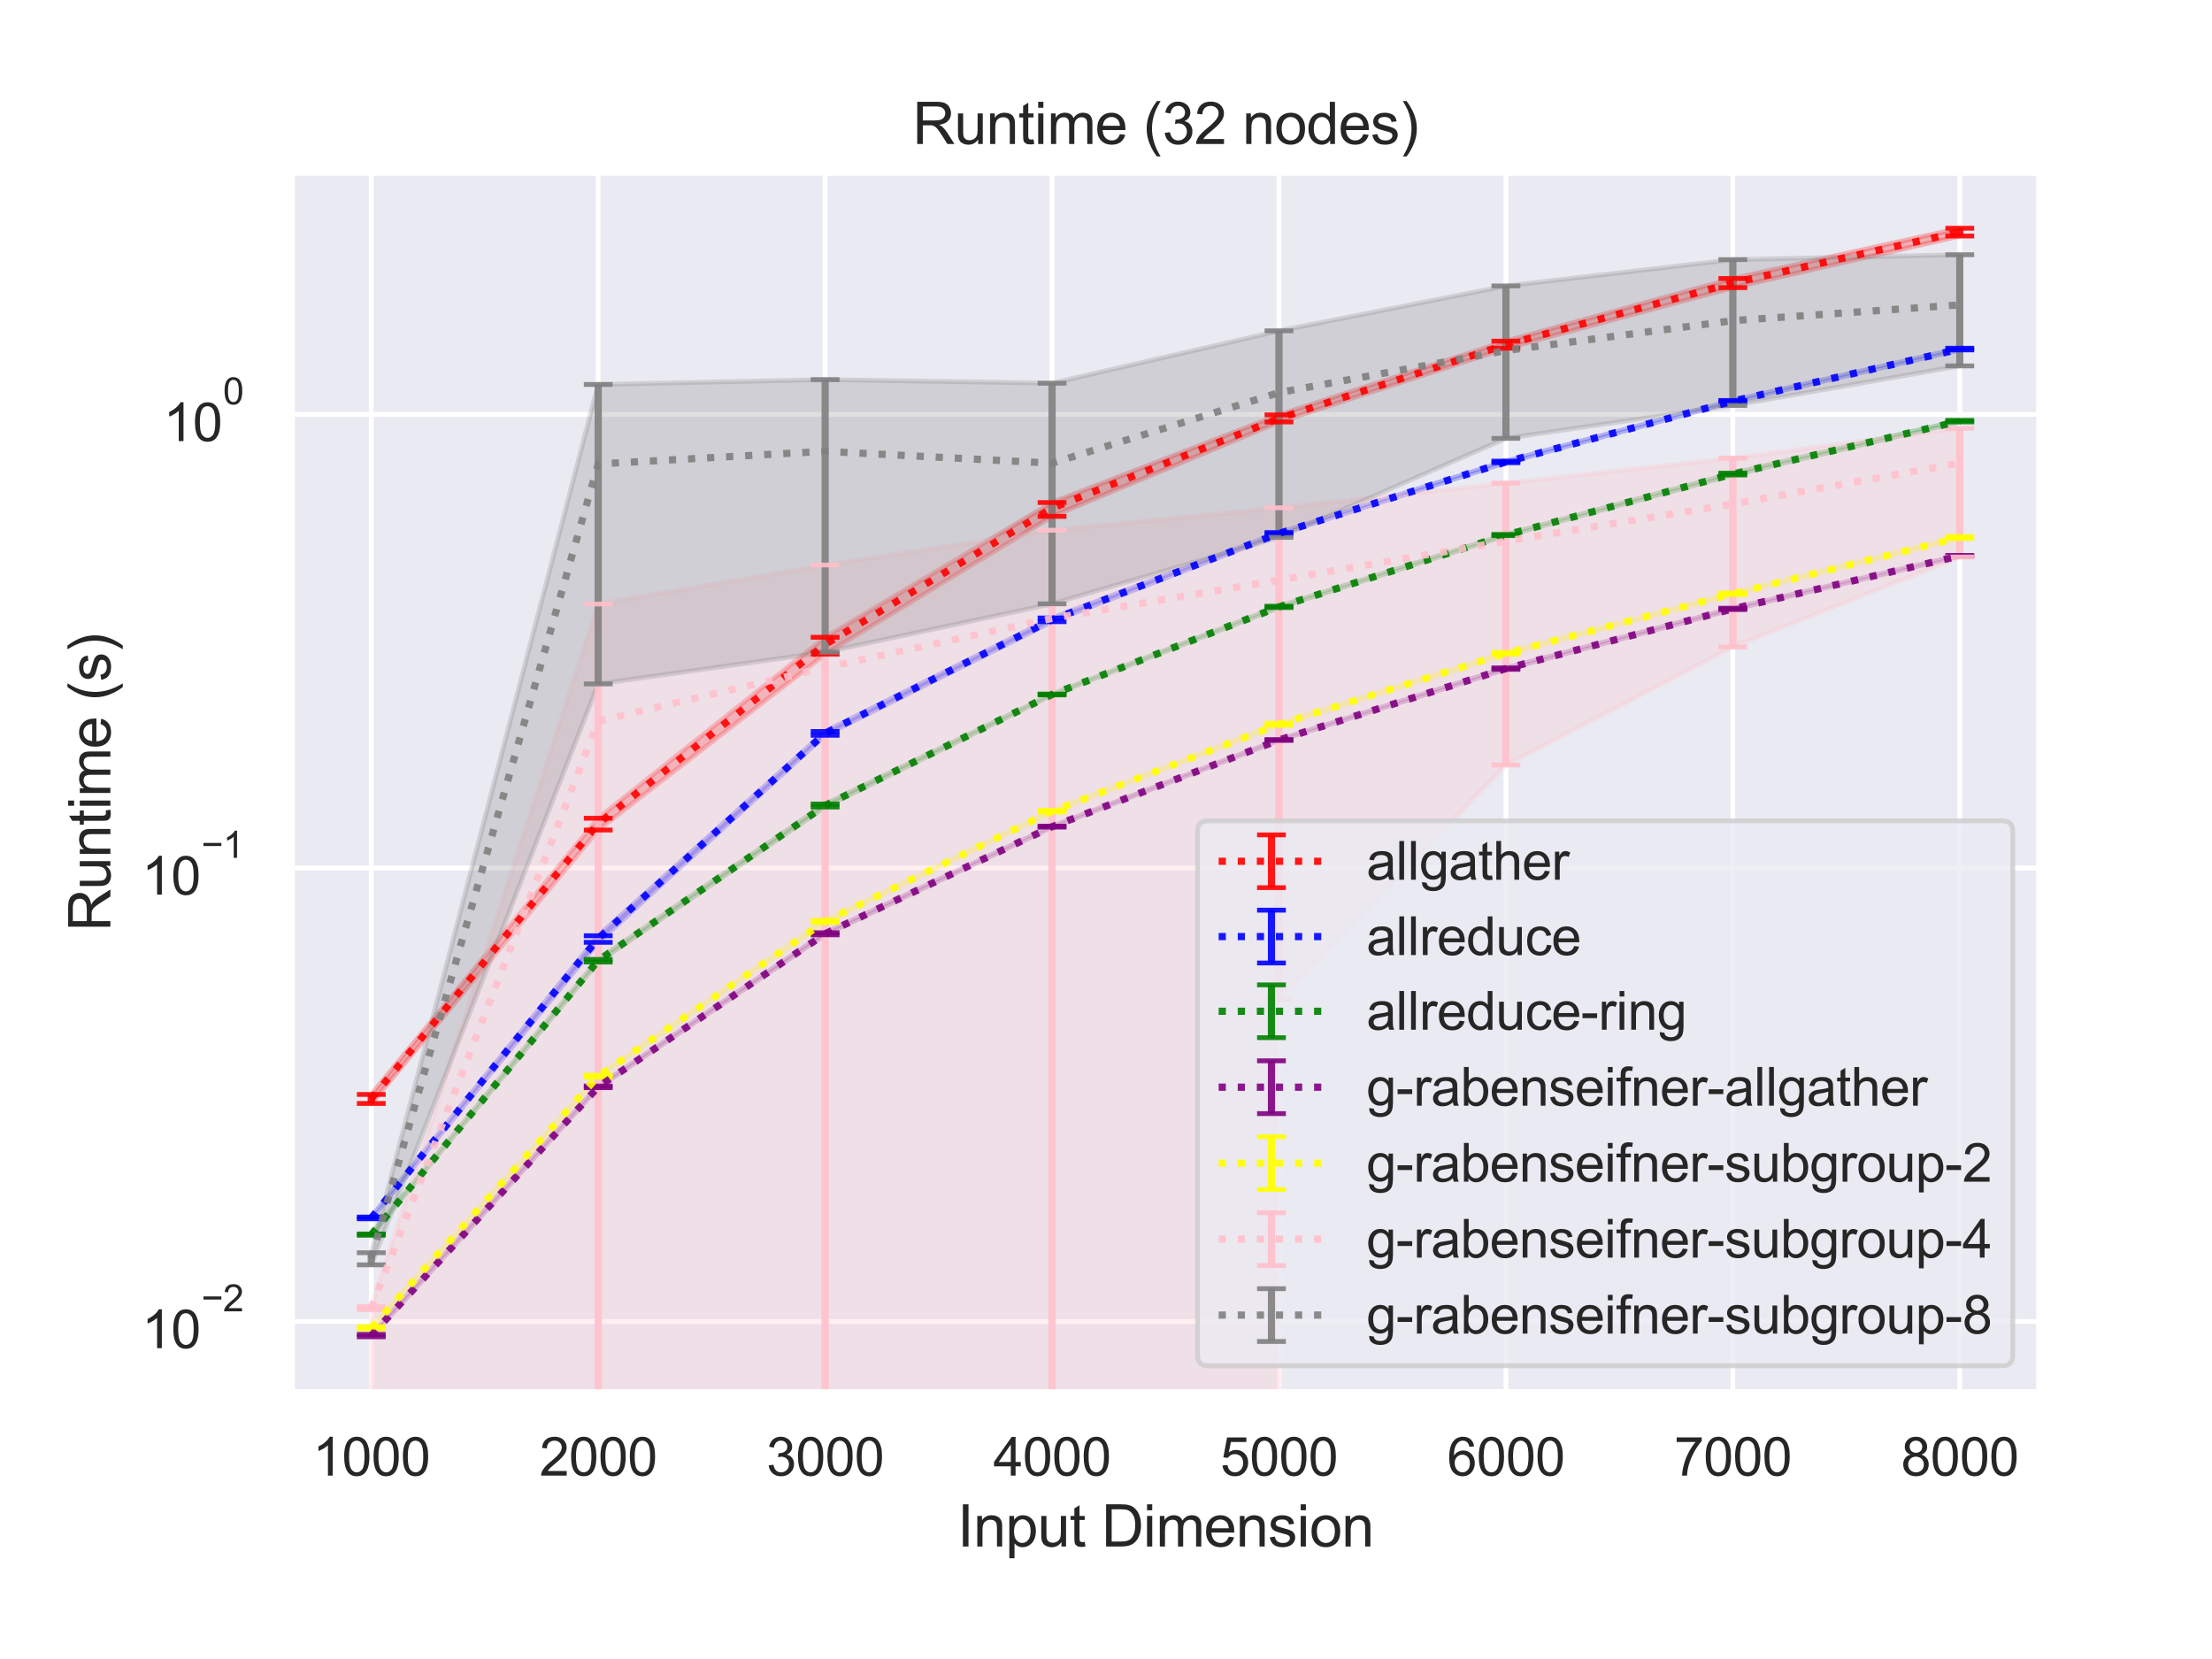 <?xml version="1.0" encoding="utf-8" standalone="no"?>
<!DOCTYPE svg PUBLIC "-//W3C//DTD SVG 1.1//EN"
  "http://www.w3.org/Graphics/SVG/1.1/DTD/svg11.dtd">
<svg height="345.6pt" version="1.1" viewBox="0 0 460.8 345.6" width="460.8pt" xmlns="http://www.w3.org/2000/svg" xmlns:xlink="http://www.w3.org/1999/xlink">
 <defs>
  <style type="text/css">*{stroke-linecap:butt;stroke-linejoin:round;}</style>
 </defs>
 <g id="figure_1">
  <g id="patch_1">
   <path d="M 0 345.6 
L 460.8 345.6 
L 460.8 0 
L 0 0 
z
" style="fill:#ffffff;"/>
  </g>
  <g id="axes_1">
   <g id="patch_2">
    <path d="M 60.8 290.02 
L 424.8 290.02 
L 424.8 36 
L 60.8 36 
z
" style="fill:#eaeaf2;"/>
   </g>
   <g id="matplotlib.axis_1">
    <g id="xtick_1">
     <g id="line2d_1">
      <path clip-path="url(#p8f4f6e003b)" d="M 77.345 290.02 
L 77.345 36 
" style="fill:none;stroke:#ffffff;stroke-linecap:round;"/>
     </g>
     <g id="text_1">
      <!-- 1000 -->
      <g style="fill:#262626;" transform="translate(65.111 307.394)scale(0.11 -0.11)">
       <defs>
        <path d="M 2384 0 
L 1822 0 
L 1822 3584 
Q 1619 3391 1289 3197 
Q 959 3003 697 2906 
L 697 3450 
Q 1169 3672 1522 3987 
Q 1875 4303 2022 4600 
L 2384 4600 
L 2384 0 
z
" id="ArialMT-31" transform="scale(0.016)"/>
        <path d="M 266 2259 
Q 266 3072 433 3567 
Q 600 4063 929 4331 
Q 1259 4600 1759 4600 
Q 2128 4600 2406 4451 
Q 2684 4303 2865 4023 
Q 3047 3744 3150 3342 
Q 3253 2941 3253 2259 
Q 3253 1453 3087 958 
Q 2922 463 2592 192 
Q 2263 -78 1759 -78 
Q 1097 -78 719 397 
Q 266 969 266 2259 
z
M 844 2259 
Q 844 1131 1108 757 
Q 1372 384 1759 384 
Q 2147 384 2411 759 
Q 2675 1134 2675 2259 
Q 2675 3391 2411 3762 
Q 2147 4134 1753 4134 
Q 1366 4134 1134 3806 
Q 844 3388 844 2259 
z
" id="ArialMT-30" transform="scale(0.016)"/>
       </defs>
       <use xlink:href="#ArialMT-31"/>
       <use x="55.615" xlink:href="#ArialMT-30"/>
       <use x="111.23" xlink:href="#ArialMT-30"/>
       <use x="166.846" xlink:href="#ArialMT-30"/>
      </g>
     </g>
    </g>
    <g id="xtick_2">
     <g id="line2d_2">
      <path clip-path="url(#p8f4f6e003b)" d="M 124.618 290.02 
L 124.618 36 
" style="fill:none;stroke:#ffffff;stroke-linecap:round;"/>
     </g>
     <g id="text_2">
      <!-- 2000 -->
      <g style="fill:#262626;" transform="translate(112.384 307.394)scale(0.11 -0.11)">
       <defs>
        <path d="M 3222 541 
L 3222 0 
L 194 0 
Q 188 203 259 391 
Q 375 700 629 1000 
Q 884 1300 1366 1694 
Q 2113 2306 2375 2664 
Q 2638 3022 2638 3341 
Q 2638 3675 2398 3904 
Q 2159 4134 1775 4134 
Q 1369 4134 1125 3890 
Q 881 3647 878 3216 
L 300 3275 
Q 359 3922 746 4261 
Q 1134 4600 1788 4600 
Q 2447 4600 2831 4234 
Q 3216 3869 3216 3328 
Q 3216 3053 3103 2787 
Q 2991 2522 2730 2228 
Q 2469 1934 1863 1422 
Q 1356 997 1212 845 
Q 1069 694 975 541 
L 3222 541 
z
" id="ArialMT-32" transform="scale(0.016)"/>
       </defs>
       <use xlink:href="#ArialMT-32"/>
       <use x="55.615" xlink:href="#ArialMT-30"/>
       <use x="111.23" xlink:href="#ArialMT-30"/>
       <use x="166.846" xlink:href="#ArialMT-30"/>
      </g>
     </g>
    </g>
    <g id="xtick_3">
     <g id="line2d_3">
      <path clip-path="url(#p8f4f6e003b)" d="M 171.891 290.02 
L 171.891 36 
" style="fill:none;stroke:#ffffff;stroke-linecap:round;"/>
     </g>
     <g id="text_3">
      <!-- 3000 -->
      <g style="fill:#262626;" transform="translate(159.657 307.394)scale(0.11 -0.11)">
       <defs>
        <path d="M 269 1209 
L 831 1284 
Q 928 806 1161 595 
Q 1394 384 1728 384 
Q 2125 384 2398 659 
Q 2672 934 2672 1341 
Q 2672 1728 2419 1979 
Q 2166 2231 1775 2231 
Q 1616 2231 1378 2169 
L 1441 2663 
Q 1497 2656 1531 2656 
Q 1891 2656 2178 2843 
Q 2466 3031 2466 3422 
Q 2466 3731 2256 3934 
Q 2047 4138 1716 4138 
Q 1388 4138 1169 3931 
Q 950 3725 888 3313 
L 325 3413 
Q 428 3978 793 4289 
Q 1159 4600 1703 4600 
Q 2078 4600 2393 4439 
Q 2709 4278 2876 4000 
Q 3044 3722 3044 3409 
Q 3044 3113 2884 2869 
Q 2725 2625 2413 2481 
Q 2819 2388 3044 2092 
Q 3269 1797 3269 1353 
Q 3269 753 2831 336 
Q 2394 -81 1725 -81 
Q 1122 -81 723 278 
Q 325 638 269 1209 
z
" id="ArialMT-33" transform="scale(0.016)"/>
       </defs>
       <use xlink:href="#ArialMT-33"/>
       <use x="55.615" xlink:href="#ArialMT-30"/>
       <use x="111.23" xlink:href="#ArialMT-30"/>
       <use x="166.846" xlink:href="#ArialMT-30"/>
      </g>
     </g>
    </g>
    <g id="xtick_4">
     <g id="line2d_4">
      <path clip-path="url(#p8f4f6e003b)" d="M 219.164 290.02 
L 219.164 36 
" style="fill:none;stroke:#ffffff;stroke-linecap:round;"/>
     </g>
     <g id="text_4">
      <!-- 4000 -->
      <g style="fill:#262626;" transform="translate(206.93 307.394)scale(0.11 -0.11)">
       <defs>
        <path d="M 2069 0 
L 2069 1097 
L 81 1097 
L 81 1613 
L 2172 4581 
L 2631 4581 
L 2631 1613 
L 3250 1613 
L 3250 1097 
L 2631 1097 
L 2631 0 
L 2069 0 
z
M 2069 1613 
L 2069 3678 
L 634 1613 
L 2069 1613 
z
" id="ArialMT-34" transform="scale(0.016)"/>
       </defs>
       <use xlink:href="#ArialMT-34"/>
       <use x="55.615" xlink:href="#ArialMT-30"/>
       <use x="111.23" xlink:href="#ArialMT-30"/>
       <use x="166.846" xlink:href="#ArialMT-30"/>
      </g>
     </g>
    </g>
    <g id="xtick_5">
     <g id="line2d_5">
      <path clip-path="url(#p8f4f6e003b)" d="M 266.436 290.02 
L 266.436 36 
" style="fill:none;stroke:#ffffff;stroke-linecap:round;"/>
     </g>
     <g id="text_5">
      <!-- 5000 -->
      <g style="fill:#262626;" transform="translate(254.202 307.394)scale(0.11 -0.11)">
       <defs>
        <path d="M 266 1200 
L 856 1250 
Q 922 819 1161 601 
Q 1400 384 1738 384 
Q 2144 384 2425 690 
Q 2706 997 2706 1503 
Q 2706 1984 2436 2262 
Q 2166 2541 1728 2541 
Q 1456 2541 1237 2417 
Q 1019 2294 894 2097 
L 366 2166 
L 809 4519 
L 3088 4519 
L 3088 3981 
L 1259 3981 
L 1013 2750 
Q 1425 3038 1878 3038 
Q 2478 3038 2890 2622 
Q 3303 2206 3303 1553 
Q 3303 931 2941 478 
Q 2500 -78 1738 -78 
Q 1113 -78 717 272 
Q 322 622 266 1200 
z
" id="ArialMT-35" transform="scale(0.016)"/>
       </defs>
       <use xlink:href="#ArialMT-35"/>
       <use x="55.615" xlink:href="#ArialMT-30"/>
       <use x="111.23" xlink:href="#ArialMT-30"/>
       <use x="166.846" xlink:href="#ArialMT-30"/>
      </g>
     </g>
    </g>
    <g id="xtick_6">
     <g id="line2d_6">
      <path clip-path="url(#p8f4f6e003b)" d="M 313.709 290.02 
L 313.709 36 
" style="fill:none;stroke:#ffffff;stroke-linecap:round;"/>
     </g>
     <g id="text_6">
      <!-- 6000 -->
      <g style="fill:#262626;" transform="translate(301.475 307.394)scale(0.11 -0.11)">
       <defs>
        <path d="M 3184 3459 
L 2625 3416 
Q 2550 3747 2413 3897 
Q 2184 4138 1850 4138 
Q 1581 4138 1378 3988 
Q 1113 3794 959 3422 
Q 806 3050 800 2363 
Q 1003 2672 1297 2822 
Q 1591 2972 1913 2972 
Q 2475 2972 2870 2558 
Q 3266 2144 3266 1488 
Q 3266 1056 3080 686 
Q 2894 316 2569 119 
Q 2244 -78 1831 -78 
Q 1128 -78 684 439 
Q 241 956 241 2144 
Q 241 3472 731 4075 
Q 1159 4600 1884 4600 
Q 2425 4600 2770 4297 
Q 3116 3994 3184 3459 
z
M 888 1484 
Q 888 1194 1011 928 
Q 1134 663 1356 523 
Q 1578 384 1822 384 
Q 2178 384 2434 671 
Q 2691 959 2691 1453 
Q 2691 1928 2437 2201 
Q 2184 2475 1800 2475 
Q 1419 2475 1153 2201 
Q 888 1928 888 1484 
z
" id="ArialMT-36" transform="scale(0.016)"/>
       </defs>
       <use xlink:href="#ArialMT-36"/>
       <use x="55.615" xlink:href="#ArialMT-30"/>
       <use x="111.23" xlink:href="#ArialMT-30"/>
       <use x="166.846" xlink:href="#ArialMT-30"/>
      </g>
     </g>
    </g>
    <g id="xtick_7">
     <g id="line2d_7">
      <path clip-path="url(#p8f4f6e003b)" d="M 360.982 290.02 
L 360.982 36 
" style="fill:none;stroke:#ffffff;stroke-linecap:round;"/>
     </g>
     <g id="text_7">
      <!-- 7000 -->
      <g style="fill:#262626;" transform="translate(348.748 307.394)scale(0.11 -0.11)">
       <defs>
        <path d="M 303 3981 
L 303 4522 
L 3269 4522 
L 3269 4084 
Q 2831 3619 2401 2847 
Q 1972 2075 1738 1259 
Q 1569 684 1522 0 
L 944 0 
Q 953 541 1156 1306 
Q 1359 2072 1739 2783 
Q 2119 3494 2547 3981 
L 303 3981 
z
" id="ArialMT-37" transform="scale(0.016)"/>
       </defs>
       <use xlink:href="#ArialMT-37"/>
       <use x="55.615" xlink:href="#ArialMT-30"/>
       <use x="111.23" xlink:href="#ArialMT-30"/>
       <use x="166.846" xlink:href="#ArialMT-30"/>
      </g>
     </g>
    </g>
    <g id="xtick_8">
     <g id="line2d_8">
      <path clip-path="url(#p8f4f6e003b)" d="M 408.255 290.02 
L 408.255 36 
" style="fill:none;stroke:#ffffff;stroke-linecap:round;"/>
     </g>
     <g id="text_8">
      <!-- 8000 -->
      <g style="fill:#262626;" transform="translate(396.02 307.394)scale(0.11 -0.11)">
       <defs>
        <path d="M 1131 2484 
Q 781 2613 612 2850 
Q 444 3088 444 3419 
Q 444 3919 803 4259 
Q 1163 4600 1759 4600 
Q 2359 4600 2725 4251 
Q 3091 3903 3091 3403 
Q 3091 3084 2923 2848 
Q 2756 2613 2416 2484 
Q 2838 2347 3058 2040 
Q 3278 1734 3278 1309 
Q 3278 722 2862 322 
Q 2447 -78 1769 -78 
Q 1091 -78 675 323 
Q 259 725 259 1325 
Q 259 1772 486 2073 
Q 713 2375 1131 2484 
z
M 1019 3438 
Q 1019 3113 1228 2906 
Q 1438 2700 1772 2700 
Q 2097 2700 2305 2904 
Q 2513 3109 2513 3406 
Q 2513 3716 2298 3927 
Q 2084 4138 1766 4138 
Q 1444 4138 1231 3931 
Q 1019 3725 1019 3438 
z
M 838 1322 
Q 838 1081 952 856 
Q 1066 631 1291 507 
Q 1516 384 1775 384 
Q 2178 384 2440 643 
Q 2703 903 2703 1303 
Q 2703 1709 2433 1975 
Q 2163 2241 1756 2241 
Q 1359 2241 1098 1978 
Q 838 1716 838 1322 
z
" id="ArialMT-38" transform="scale(0.016)"/>
       </defs>
       <use xlink:href="#ArialMT-38"/>
       <use x="55.615" xlink:href="#ArialMT-30"/>
       <use x="111.23" xlink:href="#ArialMT-30"/>
       <use x="166.846" xlink:href="#ArialMT-30"/>
      </g>
     </g>
    </g>
    <g id="text_9">
     <!-- Input Dimension -->
     <g style="fill:#262626;" transform="translate(199.446 322.169)scale(0.12 -0.12)">
      <defs>
       <path d="M 597 0 
L 597 4581 
L 1203 4581 
L 1203 0 
L 597 0 
z
" id="ArialMT-49" transform="scale(0.016)"/>
       <path d="M 422 0 
L 422 3319 
L 928 3319 
L 928 2847 
Q 1294 3394 1984 3394 
Q 2284 3394 2536 3286 
Q 2788 3178 2913 3003 
Q 3038 2828 3088 2588 
Q 3119 2431 3119 2041 
L 3119 0 
L 2556 0 
L 2556 2019 
Q 2556 2363 2490 2533 
Q 2425 2703 2258 2804 
Q 2091 2906 1866 2906 
Q 1506 2906 1245 2678 
Q 984 2450 984 1813 
L 984 0 
L 422 0 
z
" id="ArialMT-6e" transform="scale(0.016)"/>
       <path d="M 422 -1272 
L 422 3319 
L 934 3319 
L 934 2888 
Q 1116 3141 1344 3267 
Q 1572 3394 1897 3394 
Q 2322 3394 2647 3175 
Q 2972 2956 3137 2557 
Q 3303 2159 3303 1684 
Q 3303 1175 3120 767 
Q 2938 359 2589 142 
Q 2241 -75 1856 -75 
Q 1575 -75 1351 44 
Q 1128 163 984 344 
L 984 -1272 
L 422 -1272 
z
M 931 1641 
Q 931 1000 1190 694 
Q 1450 388 1819 388 
Q 2194 388 2461 705 
Q 2728 1022 2728 1688 
Q 2728 2322 2467 2637 
Q 2206 2953 1844 2953 
Q 1484 2953 1207 2617 
Q 931 2281 931 1641 
z
" id="ArialMT-70" transform="scale(0.016)"/>
       <path d="M 2597 0 
L 2597 488 
Q 2209 -75 1544 -75 
Q 1250 -75 995 37 
Q 741 150 617 320 
Q 494 491 444 738 
Q 409 903 409 1263 
L 409 3319 
L 972 3319 
L 972 1478 
Q 972 1038 1006 884 
Q 1059 663 1231 536 
Q 1403 409 1656 409 
Q 1909 409 2131 539 
Q 2353 669 2445 892 
Q 2538 1116 2538 1541 
L 2538 3319 
L 3100 3319 
L 3100 0 
L 2597 0 
z
" id="ArialMT-75" transform="scale(0.016)"/>
       <path d="M 1650 503 
L 1731 6 
Q 1494 -44 1306 -44 
Q 1000 -44 831 53 
Q 663 150 594 308 
Q 525 466 525 972 
L 525 2881 
L 113 2881 
L 113 3319 
L 525 3319 
L 525 4141 
L 1084 4478 
L 1084 3319 
L 1650 3319 
L 1650 2881 
L 1084 2881 
L 1084 941 
Q 1084 700 1114 631 
Q 1144 563 1211 522 
Q 1278 481 1403 481 
Q 1497 481 1650 503 
z
" id="ArialMT-74" transform="scale(0.016)"/>
       <path id="ArialMT-20" transform="scale(0.016)"/>
       <path d="M 494 0 
L 494 4581 
L 2072 4581 
Q 2606 4581 2888 4516 
Q 3281 4425 3559 4188 
Q 3922 3881 4101 3404 
Q 4281 2928 4281 2316 
Q 4281 1794 4159 1391 
Q 4038 988 3847 723 
Q 3656 459 3429 307 
Q 3203 156 2883 78 
Q 2563 0 2147 0 
L 494 0 
z
M 1100 541 
L 2078 541 
Q 2531 541 2789 625 
Q 3047 709 3200 863 
Q 3416 1078 3536 1442 
Q 3656 1806 3656 2325 
Q 3656 3044 3420 3430 
Q 3184 3816 2847 3947 
Q 2603 4041 2063 4041 
L 1100 4041 
L 1100 541 
z
" id="ArialMT-44" transform="scale(0.016)"/>
       <path d="M 425 3934 
L 425 4581 
L 988 4581 
L 988 3934 
L 425 3934 
z
M 425 0 
L 425 3319 
L 988 3319 
L 988 0 
L 425 0 
z
" id="ArialMT-69" transform="scale(0.016)"/>
       <path d="M 422 0 
L 422 3319 
L 925 3319 
L 925 2853 
Q 1081 3097 1340 3245 
Q 1600 3394 1931 3394 
Q 2300 3394 2536 3241 
Q 2772 3088 2869 2813 
Q 3263 3394 3894 3394 
Q 4388 3394 4653 3120 
Q 4919 2847 4919 2278 
L 4919 0 
L 4359 0 
L 4359 2091 
Q 4359 2428 4304 2576 
Q 4250 2725 4106 2815 
Q 3963 2906 3769 2906 
Q 3419 2906 3187 2673 
Q 2956 2441 2956 1928 
L 2956 0 
L 2394 0 
L 2394 2156 
Q 2394 2531 2256 2718 
Q 2119 2906 1806 2906 
Q 1569 2906 1367 2781 
Q 1166 2656 1075 2415 
Q 984 2175 984 1722 
L 984 0 
L 422 0 
z
" id="ArialMT-6d" transform="scale(0.016)"/>
       <path d="M 2694 1069 
L 3275 997 
Q 3138 488 2766 206 
Q 2394 -75 1816 -75 
Q 1088 -75 661 373 
Q 234 822 234 1631 
Q 234 2469 665 2931 
Q 1097 3394 1784 3394 
Q 2450 3394 2872 2941 
Q 3294 2488 3294 1666 
Q 3294 1616 3291 1516 
L 816 1516 
Q 847 969 1125 678 
Q 1403 388 1819 388 
Q 2128 388 2347 550 
Q 2566 713 2694 1069 
z
M 847 1978 
L 2700 1978 
Q 2663 2397 2488 2606 
Q 2219 2931 1791 2931 
Q 1403 2931 1139 2672 
Q 875 2413 847 1978 
z
" id="ArialMT-65" transform="scale(0.016)"/>
       <path d="M 197 991 
L 753 1078 
Q 800 744 1014 566 
Q 1228 388 1613 388 
Q 2000 388 2187 545 
Q 2375 703 2375 916 
Q 2375 1106 2209 1216 
Q 2094 1291 1634 1406 
Q 1016 1563 777 1677 
Q 538 1791 414 1992 
Q 291 2194 291 2438 
Q 291 2659 392 2848 
Q 494 3038 669 3163 
Q 800 3259 1026 3326 
Q 1253 3394 1513 3394 
Q 1903 3394 2198 3281 
Q 2494 3169 2634 2976 
Q 2775 2784 2828 2463 
L 2278 2388 
Q 2241 2644 2061 2787 
Q 1881 2931 1553 2931 
Q 1166 2931 1000 2803 
Q 834 2675 834 2503 
Q 834 2394 903 2306 
Q 972 2216 1119 2156 
Q 1203 2125 1616 2013 
Q 2213 1853 2448 1751 
Q 2684 1650 2818 1456 
Q 2953 1263 2953 975 
Q 2953 694 2789 445 
Q 2625 197 2315 61 
Q 2006 -75 1616 -75 
Q 969 -75 630 194 
Q 291 463 197 991 
z
" id="ArialMT-73" transform="scale(0.016)"/>
       <path d="M 213 1659 
Q 213 2581 725 3025 
Q 1153 3394 1769 3394 
Q 2453 3394 2887 2945 
Q 3322 2497 3322 1706 
Q 3322 1066 3130 698 
Q 2938 331 2570 128 
Q 2203 -75 1769 -75 
Q 1072 -75 642 372 
Q 213 819 213 1659 
z
M 791 1659 
Q 791 1022 1069 705 
Q 1347 388 1769 388 
Q 2188 388 2466 706 
Q 2744 1025 2744 1678 
Q 2744 2294 2464 2611 
Q 2184 2928 1769 2928 
Q 1347 2928 1069 2612 
Q 791 2297 791 1659 
z
" id="ArialMT-6f" transform="scale(0.016)"/>
      </defs>
      <use xlink:href="#ArialMT-49"/>
      <use x="27.783" xlink:href="#ArialMT-6e"/>
      <use x="83.398" xlink:href="#ArialMT-70"/>
      <use x="139.014" xlink:href="#ArialMT-75"/>
      <use x="194.629" xlink:href="#ArialMT-74"/>
      <use x="222.412" xlink:href="#ArialMT-20"/>
      <use x="250.195" xlink:href="#ArialMT-44"/>
      <use x="322.412" xlink:href="#ArialMT-69"/>
      <use x="344.629" xlink:href="#ArialMT-6d"/>
      <use x="427.93" xlink:href="#ArialMT-65"/>
      <use x="483.545" xlink:href="#ArialMT-6e"/>
      <use x="539.16" xlink:href="#ArialMT-73"/>
      <use x="589.16" xlink:href="#ArialMT-69"/>
      <use x="611.377" xlink:href="#ArialMT-6f"/>
      <use x="666.992" xlink:href="#ArialMT-6e"/>
     </g>
    </g>
   </g>
   <g id="matplotlib.axis_2">
    <g id="ytick_1">
     <g id="line2d_9">
      <path clip-path="url(#p8f4f6e003b)" d="M 60.8 275.281 
L 424.8 275.281 
" style="fill:none;stroke:#ffffff;stroke-linecap:round;"/>
     </g>
     <g id="text_10">
      <!-- $\mathdefault{10^{-2}}$ -->
      <g style="fill:#262626;" transform="translate(29.52 280.953)scale(0.11 -0.11)">
       <defs>
        <path d="M 3381 1997 
L 356 1997 
L 356 2522 
L 3381 2522 
L 3381 1997 
z
" id="ArialMT-2212" transform="scale(0.016)"/>
       </defs>
       <use transform="translate(0 0.994)" xlink:href="#ArialMT-31"/>
       <use transform="translate(55.615 0.994)" xlink:href="#ArialMT-30"/>
       <use transform="translate(112.973 70.688)scale(0.7)" xlink:href="#ArialMT-2212"/>
       <use transform="translate(153.852 70.688)scale(0.7)" xlink:href="#ArialMT-32"/>
      </g>
     </g>
    </g>
    <g id="ytick_2">
     <g id="line2d_10">
      <path clip-path="url(#p8f4f6e003b)" d="M 60.8 180.806 
L 424.8 180.806 
" style="fill:none;stroke:#ffffff;stroke-linecap:round;"/>
     </g>
     <g id="text_11">
      <!-- $\mathdefault{10^{-1}}$ -->
      <g style="fill:#262626;" transform="translate(29.52 186.478)scale(0.11 -0.11)">
       <use transform="translate(0 0.994)" xlink:href="#ArialMT-31"/>
       <use transform="translate(55.615 0.994)" xlink:href="#ArialMT-30"/>
       <use transform="translate(112.973 70.688)scale(0.7)" xlink:href="#ArialMT-2212"/>
       <use transform="translate(153.852 70.688)scale(0.7)" xlink:href="#ArialMT-31"/>
      </g>
     </g>
    </g>
    <g id="ytick_3">
     <g id="line2d_11">
      <path clip-path="url(#p8f4f6e003b)" d="M 60.8 86.331 
L 424.8 86.331 
" style="fill:none;stroke:#ffffff;stroke-linecap:round;"/>
     </g>
     <g id="text_12">
      <!-- $\mathdefault{10^{0}}$ -->
      <g style="fill:#262626;" transform="translate(34.03 92.003)scale(0.11 -0.11)">
       <use transform="translate(0 0.994)" xlink:href="#ArialMT-31"/>
       <use transform="translate(55.615 0.994)" xlink:href="#ArialMT-30"/>
       <use transform="translate(112.973 70.688)scale(0.7)" xlink:href="#ArialMT-30"/>
      </g>
     </g>
    </g>
    <g id="ytick_4"/>
    <g id="ytick_5"/>
    <g id="ytick_6"/>
    <g id="ytick_7"/>
    <g id="ytick_8"/>
    <g id="ytick_9"/>
    <g id="ytick_10"/>
    <g id="ytick_11"/>
    <g id="ytick_12"/>
    <g id="ytick_13"/>
    <g id="ytick_14"/>
    <g id="ytick_15"/>
    <g id="ytick_16"/>
    <g id="ytick_17"/>
    <g id="ytick_18"/>
    <g id="ytick_19"/>
    <g id="ytick_20"/>
    <g id="ytick_21"/>
    <g id="ytick_22"/>
    <g id="ytick_23"/>
    <g id="ytick_24"/>
    <g id="text_13">
     <!-- Runtime (s) -->
     <g style="fill:#262626;" transform="translate(22.994 194.013)rotate(-90)scale(0.12 -0.12)">
      <defs>
       <path d="M 503 0 
L 503 4581 
L 2534 4581 
Q 3147 4581 3465 4457 
Q 3784 4334 3975 4021 
Q 4166 3709 4166 3331 
Q 4166 2844 3850 2509 
Q 3534 2175 2875 2084 
Q 3116 1969 3241 1856 
Q 3506 1613 3744 1247 
L 4541 0 
L 3778 0 
L 3172 953 
Q 2906 1366 2734 1584 
Q 2563 1803 2427 1890 
Q 2291 1978 2150 2013 
Q 2047 2034 1813 2034 
L 1109 2034 
L 1109 0 
L 503 0 
z
M 1109 2559 
L 2413 2559 
Q 2828 2559 3062 2645 
Q 3297 2731 3419 2920 
Q 3541 3109 3541 3331 
Q 3541 3656 3305 3865 
Q 3069 4075 2559 4075 
L 1109 4075 
L 1109 2559 
z
" id="ArialMT-52" transform="scale(0.016)"/>
       <path d="M 1497 -1347 
Q 1031 -759 709 28 
Q 388 816 388 1659 
Q 388 2403 628 3084 
Q 909 3875 1497 4659 
L 1900 4659 
Q 1522 4009 1400 3731 
Q 1209 3300 1100 2831 
Q 966 2247 966 1656 
Q 966 153 1900 -1347 
L 1497 -1347 
z
" id="ArialMT-28" transform="scale(0.016)"/>
       <path d="M 791 -1347 
L 388 -1347 
Q 1322 153 1322 1656 
Q 1322 2244 1188 2822 
Q 1081 3291 891 3722 
Q 769 4003 388 4659 
L 791 4659 
Q 1378 3875 1659 3084 
Q 1900 2403 1900 1659 
Q 1900 816 1576 28 
Q 1253 -759 791 -1347 
z
" id="ArialMT-29" transform="scale(0.016)"/>
      </defs>
      <use xlink:href="#ArialMT-52"/>
      <use x="72.217" xlink:href="#ArialMT-75"/>
      <use x="127.832" xlink:href="#ArialMT-6e"/>
      <use x="183.447" xlink:href="#ArialMT-74"/>
      <use x="211.23" xlink:href="#ArialMT-69"/>
      <use x="233.447" xlink:href="#ArialMT-6d"/>
      <use x="316.748" xlink:href="#ArialMT-65"/>
      <use x="372.363" xlink:href="#ArialMT-20"/>
      <use x="400.146" xlink:href="#ArialMT-28"/>
      <use x="433.447" xlink:href="#ArialMT-73"/>
      <use x="483.447" xlink:href="#ArialMT-29"/>
     </g>
    </g>
   </g>
   <g id="PolyCollection_1">
    <defs>
     <path d="M 77.345 -117.604 
L 77.345 -115.727 
L 124.618 -172.688 
L 171.891 -209.318 
L 219.164 -238.033 
L 266.436 -257.695 
L 313.709 -273.055 
L 360.982 -285.68 
L 408.255 -296.427 
L 408.255 -298.054 
L 408.255 -298.054 
L 360.982 -287.575 
L 313.709 -274.534 
L 266.436 -259.175 
L 219.164 -240.914 
L 171.891 -212.843 
L 124.618 -175.15 
L 77.345 -117.604 
z
" id="m3e88b733cd" style="stroke:#ff0000;stroke-opacity:0.25;"/>
    </defs>
    <g clip-path="url(#p8f4f6e003b)">
     <use style="fill:#ff0000;fill-opacity:0.25;stroke:#ff0000;stroke-opacity:0.25;" x="0" xlink:href="#m3e88b733cd" y="345.6"/>
    </g>
   </g>
   <g id="PolyCollection_2">
    <defs>
     <path d="M 77.345 -92.067 
L 77.345 -91.704 
L 124.618 -149.295 
L 171.891 -192.431 
L 219.164 -216.09 
L 266.436 -234.312 
L 313.709 -249.207 
L 360.982 -261.895 
L 408.255 -272.699 
L 408.255 -273.054 
L 408.255 -273.054 
L 360.982 -262.174 
L 313.709 -249.537 
L 266.436 -234.653 
L 219.164 -216.866 
L 171.891 -193.219 
L 124.618 -150.664 
L 77.345 -92.067 
z
" id="m9301ec3b04" style="stroke:#0000ff;stroke-opacity:0.25;"/>
    </defs>
    <g clip-path="url(#p8f4f6e003b)">
     <use style="fill:#0000ff;fill-opacity:0.25;stroke:#0000ff;stroke-opacity:0.25;" x="0" xlink:href="#m9301ec3b04" y="345.6"/>
    </g>
   </g>
   <g id="PolyCollection_3">
    <defs>
     <path d="M 77.345 -88.544 
L 77.345 -88.274 
L 124.618 -145.188 
L 171.891 -177.489 
L 219.164 -200.839 
L 266.436 -219.048 
L 313.709 -234.02 
L 360.982 -246.655 
L 408.255 -257.706 
L 408.255 -258.022 
L 408.255 -258.022 
L 360.982 -247.034 
L 313.709 -234.262 
L 266.436 -219.31 
L 219.164 -201.017 
L 171.891 -178.101 
L 124.618 -145.743 
L 77.345 -88.544 
z
" id="m37b0452f17" style="stroke:#008000;stroke-opacity:0.25;"/>
    </defs>
    <g clip-path="url(#p8f4f6e003b)">
     <use style="fill:#008000;fill-opacity:0.25;stroke:#008000;stroke-opacity:0.25;" x="0" xlink:href="#m37b0452f17" y="345.6"/>
    </g>
   </g>
   <g id="PolyCollection_4">
    <defs>
     <path d="M 77.345 -67.629 
L 77.345 -67.126 
L 124.618 -119.013 
L 171.891 -150.859 
L 219.164 -173.296 
L 266.436 -191.357 
L 313.709 -206.169 
L 360.982 -218.621 
L 408.255 -229.706 
L 408.255 -229.9 
L 408.255 -229.9 
L 360.982 -218.9 
L 313.709 -206.468 
L 266.436 -191.535 
L 219.164 -173.494 
L 171.891 -151.3 
L 124.618 -119.361 
L 77.345 -67.629 
z
" id="m219a4119e2" style="stroke:#800080;stroke-opacity:0.25;"/>
    </defs>
    <g clip-path="url(#p8f4f6e003b)">
     <use style="fill:#800080;fill-opacity:0.25;stroke:#800080;stroke-opacity:0.25;" x="0" xlink:href="#m219a4119e2" y="345.6"/>
    </g>
   </g>
   <g id="PolyCollection_5">
    <defs>
     <path d="M 77.345 -69.229 
L 77.345 -68.756 
L 124.618 -121.203 
L 171.891 -153.442 
L 219.164 -176.454 
L 266.436 -194.532 
L 313.709 -209.292 
L 360.982 -221.727 
L 408.255 -233.429 
L 408.255 -233.833 
L 408.255 -233.833 
L 360.982 -222.072 
L 313.709 -209.703 
L 266.436 -194.921 
L 219.164 -176.779 
L 171.891 -153.857 
L 124.618 -121.607 
L 77.345 -69.229 
z
" id="meca5efbf05" style="stroke:#ffff00;stroke-opacity:0.25;"/>
    </defs>
    <g clip-path="url(#p8f4f6e003b)">
     <use style="fill:#ffff00;fill-opacity:0.25;stroke:#ffff00;stroke-opacity:0.25;" x="0" xlink:href="#meca5efbf05" y="345.6"/>
    </g>
   </g>
   <g id="PolyCollection_6">
    <path clip-path="url(#p8f4f6e003b)" d="M 77.345 272.213 
L 77.345 272.821 
L 124.618 94561.182 
L 171.891 94561.182 
L 219.164 94561.182 
L 266.436 208.258 
L 313.709 159.362 
L 360.982 134.771 
L 408.255 116.035 
L 408.255 89.208 
L 408.255 89.208 
L 360.982 95.436 
L 313.709 100.639 
L 266.436 105.786 
L 219.164 110.456 
L 171.891 117.704 
L 124.618 125.833 
L 77.345 272.213 
z
" style="fill:#ffc0cb;fill-opacity:0.25;stroke:#ffc0cb;stroke-opacity:0.25;"/>
   </g>
   <g id="PolyCollection_7">
    <defs>
     <path d="M 77.345 -84.635 
L 77.345 -82.107 
L 124.618 -203.125 
L 171.891 -209.756 
L 219.164 -219.811 
L 266.436 -233.652 
L 313.709 -254.281 
L 360.982 -261.136 
L 408.255 -269.371 
L 408.255 -292.538 
L 408.255 -292.538 
L 360.982 -291.512 
L 313.709 -286.036 
L 266.436 -276.679 
L 219.164 -265.775 
L 171.891 -266.524 
L 124.618 -265.505 
L 77.345 -84.635 
z
" id="m332aa1cbaa" style="stroke:#808080;stroke-opacity:0.25;"/>
    </defs>
    <g clip-path="url(#p8f4f6e003b)">
     <use style="fill:#808080;fill-opacity:0.25;stroke:#808080;stroke-opacity:0.25;" x="0" xlink:href="#m332aa1cbaa" y="345.6"/>
    </g>
   </g>
   <g id="LineCollection_1">
    <path clip-path="url(#p8f4f6e003b)" d="M 77.345 229.873 
L 77.345 227.996 
" style="fill:none;stroke:#ff0000;stroke-opacity:0.9;stroke-width:1.5;"/>
    <path clip-path="url(#p8f4f6e003b)" d="M 124.618 172.912 
L 124.618 170.45 
" style="fill:none;stroke:#ff0000;stroke-opacity:0.9;stroke-width:1.5;"/>
    <path clip-path="url(#p8f4f6e003b)" d="M 171.891 136.282 
L 171.891 132.757 
" style="fill:none;stroke:#ff0000;stroke-opacity:0.9;stroke-width:1.5;"/>
    <path clip-path="url(#p8f4f6e003b)" d="M 219.164 107.567 
L 219.164 104.686 
" style="fill:none;stroke:#ff0000;stroke-opacity:0.9;stroke-width:1.5;"/>
    <path clip-path="url(#p8f4f6e003b)" d="M 266.436 87.905 
L 266.436 86.425 
" style="fill:none;stroke:#ff0000;stroke-opacity:0.9;stroke-width:1.5;"/>
    <path clip-path="url(#p8f4f6e003b)" d="M 313.709 72.545 
L 313.709 71.066 
" style="fill:none;stroke:#ff0000;stroke-opacity:0.9;stroke-width:1.5;"/>
    <path clip-path="url(#p8f4f6e003b)" d="M 360.982 59.92 
L 360.982 58.025 
" style="fill:none;stroke:#ff0000;stroke-opacity:0.9;stroke-width:1.5;"/>
    <path clip-path="url(#p8f4f6e003b)" d="M 408.255 49.173 
L 408.255 47.546 
" style="fill:none;stroke:#ff0000;stroke-opacity:0.9;stroke-width:1.5;"/>
   </g>
   <g id="LineCollection_2">
    <path clip-path="url(#p8f4f6e003b)" d="M 77.345 253.896 
L 77.345 253.533 
" style="fill:none;stroke:#0000ff;stroke-opacity:0.9;stroke-width:1.5;"/>
    <path clip-path="url(#p8f4f6e003b)" d="M 124.618 196.305 
L 124.618 194.936 
" style="fill:none;stroke:#0000ff;stroke-opacity:0.9;stroke-width:1.5;"/>
    <path clip-path="url(#p8f4f6e003b)" d="M 171.891 153.169 
L 171.891 152.381 
" style="fill:none;stroke:#0000ff;stroke-opacity:0.9;stroke-width:1.5;"/>
    <path clip-path="url(#p8f4f6e003b)" d="M 219.164 129.51 
L 219.164 128.734 
" style="fill:none;stroke:#0000ff;stroke-opacity:0.9;stroke-width:1.5;"/>
    <path clip-path="url(#p8f4f6e003b)" d="M 266.436 111.288 
L 266.436 110.947 
" style="fill:none;stroke:#0000ff;stroke-opacity:0.9;stroke-width:1.5;"/>
    <path clip-path="url(#p8f4f6e003b)" d="M 313.709 96.393 
L 313.709 96.063 
" style="fill:none;stroke:#0000ff;stroke-opacity:0.9;stroke-width:1.5;"/>
    <path clip-path="url(#p8f4f6e003b)" d="M 360.982 83.705 
L 360.982 83.426 
" style="fill:none;stroke:#0000ff;stroke-opacity:0.9;stroke-width:1.5;"/>
    <path clip-path="url(#p8f4f6e003b)" d="M 408.255 72.901 
L 408.255 72.546 
" style="fill:none;stroke:#0000ff;stroke-opacity:0.9;stroke-width:1.5;"/>
   </g>
   <g id="LineCollection_3">
    <path clip-path="url(#p8f4f6e003b)" d="M 77.345 257.326 
L 77.345 257.056 
" style="fill:none;stroke:#008000;stroke-opacity:0.9;stroke-width:1.5;"/>
    <path clip-path="url(#p8f4f6e003b)" d="M 124.618 200.412 
L 124.618 199.857 
" style="fill:none;stroke:#008000;stroke-opacity:0.9;stroke-width:1.5;"/>
    <path clip-path="url(#p8f4f6e003b)" d="M 171.891 168.111 
L 171.891 167.499 
" style="fill:none;stroke:#008000;stroke-opacity:0.9;stroke-width:1.5;"/>
    <path clip-path="url(#p8f4f6e003b)" d="M 219.164 144.761 
L 219.164 144.583 
" style="fill:none;stroke:#008000;stroke-opacity:0.9;stroke-width:1.5;"/>
    <path clip-path="url(#p8f4f6e003b)" d="M 266.436 126.552 
L 266.436 126.29 
" style="fill:none;stroke:#008000;stroke-opacity:0.9;stroke-width:1.5;"/>
    <path clip-path="url(#p8f4f6e003b)" d="M 313.709 111.58 
L 313.709 111.338 
" style="fill:none;stroke:#008000;stroke-opacity:0.9;stroke-width:1.5;"/>
    <path clip-path="url(#p8f4f6e003b)" d="M 360.982 98.945 
L 360.982 98.566 
" style="fill:none;stroke:#008000;stroke-opacity:0.9;stroke-width:1.5;"/>
    <path clip-path="url(#p8f4f6e003b)" d="M 408.255 87.894 
L 408.255 87.578 
" style="fill:none;stroke:#008000;stroke-opacity:0.9;stroke-width:1.5;"/>
   </g>
   <g id="LineCollection_4">
    <path clip-path="url(#p8f4f6e003b)" d="M 77.345 278.474 
L 77.345 277.971 
" style="fill:none;stroke:#800080;stroke-opacity:0.9;stroke-width:1.5;"/>
    <path clip-path="url(#p8f4f6e003b)" d="M 124.618 226.587 
L 124.618 226.239 
" style="fill:none;stroke:#800080;stroke-opacity:0.9;stroke-width:1.5;"/>
    <path clip-path="url(#p8f4f6e003b)" d="M 171.891 194.741 
L 171.891 194.3 
" style="fill:none;stroke:#800080;stroke-opacity:0.9;stroke-width:1.5;"/>
    <path clip-path="url(#p8f4f6e003b)" d="M 219.164 172.304 
L 219.164 172.106 
" style="fill:none;stroke:#800080;stroke-opacity:0.9;stroke-width:1.5;"/>
    <path clip-path="url(#p8f4f6e003b)" d="M 266.436 154.243 
L 266.436 154.065 
" style="fill:none;stroke:#800080;stroke-opacity:0.9;stroke-width:1.5;"/>
    <path clip-path="url(#p8f4f6e003b)" d="M 313.709 139.431 
L 313.709 139.132 
" style="fill:none;stroke:#800080;stroke-opacity:0.9;stroke-width:1.5;"/>
    <path clip-path="url(#p8f4f6e003b)" d="M 360.982 126.979 
L 360.982 126.7 
" style="fill:none;stroke:#800080;stroke-opacity:0.9;stroke-width:1.5;"/>
    <path clip-path="url(#p8f4f6e003b)" d="M 408.255 115.894 
L 408.255 115.7 
" style="fill:none;stroke:#800080;stroke-opacity:0.9;stroke-width:1.5;"/>
   </g>
   <g id="LineCollection_5">
    <path clip-path="url(#p8f4f6e003b)" d="M 77.345 276.844 
L 77.345 276.371 
" style="fill:none;stroke:#ffff00;stroke-opacity:0.9;stroke-width:1.5;"/>
    <path clip-path="url(#p8f4f6e003b)" d="M 124.618 224.397 
L 124.618 223.993 
" style="fill:none;stroke:#ffff00;stroke-opacity:0.9;stroke-width:1.5;"/>
    <path clip-path="url(#p8f4f6e003b)" d="M 171.891 192.158 
L 171.891 191.743 
" style="fill:none;stroke:#ffff00;stroke-opacity:0.9;stroke-width:1.5;"/>
    <path clip-path="url(#p8f4f6e003b)" d="M 219.164 169.146 
L 219.164 168.821 
" style="fill:none;stroke:#ffff00;stroke-opacity:0.9;stroke-width:1.5;"/>
    <path clip-path="url(#p8f4f6e003b)" d="M 266.436 151.068 
L 266.436 150.679 
" style="fill:none;stroke:#ffff00;stroke-opacity:0.9;stroke-width:1.5;"/>
    <path clip-path="url(#p8f4f6e003b)" d="M 313.709 136.308 
L 313.709 135.897 
" style="fill:none;stroke:#ffff00;stroke-opacity:0.9;stroke-width:1.5;"/>
    <path clip-path="url(#p8f4f6e003b)" d="M 360.982 123.873 
L 360.982 123.528 
" style="fill:none;stroke:#ffff00;stroke-opacity:0.9;stroke-width:1.5;"/>
    <path clip-path="url(#p8f4f6e003b)" d="M 408.255 112.171 
L 408.255 111.767 
" style="fill:none;stroke:#ffff00;stroke-opacity:0.9;stroke-width:1.5;"/>
   </g>
   <g id="LineCollection_6">
    <path clip-path="url(#p8f4f6e003b)" d="M 77.345 272.821 
L 77.345 272.213 
" style="fill:none;stroke:#ffc0cb;stroke-opacity:0.9;stroke-width:1.5;"/>
    <path clip-path="url(#p8f4f6e003b)" d="M 124.618 346.6 
L 124.618 125.833 
" style="fill:none;stroke:#ffc0cb;stroke-opacity:0.9;stroke-width:1.5;"/>
    <path clip-path="url(#p8f4f6e003b)" d="M 171.891 346.6 
L 171.891 117.704 
" style="fill:none;stroke:#ffc0cb;stroke-opacity:0.9;stroke-width:1.5;"/>
    <path clip-path="url(#p8f4f6e003b)" d="M 219.164 346.6 
L 219.164 110.456 
" style="fill:none;stroke:#ffc0cb;stroke-opacity:0.9;stroke-width:1.5;"/>
    <path clip-path="url(#p8f4f6e003b)" d="M 266.436 208.258 
L 266.436 105.786 
" style="fill:none;stroke:#ffc0cb;stroke-opacity:0.9;stroke-width:1.5;"/>
    <path clip-path="url(#p8f4f6e003b)" d="M 313.709 159.362 
L 313.709 100.639 
" style="fill:none;stroke:#ffc0cb;stroke-opacity:0.9;stroke-width:1.5;"/>
    <path clip-path="url(#p8f4f6e003b)" d="M 360.982 134.771 
L 360.982 95.436 
" style="fill:none;stroke:#ffc0cb;stroke-opacity:0.9;stroke-width:1.5;"/>
    <path clip-path="url(#p8f4f6e003b)" d="M 408.255 116.035 
L 408.255 89.208 
" style="fill:none;stroke:#ffc0cb;stroke-opacity:0.9;stroke-width:1.5;"/>
   </g>
   <g id="LineCollection_7">
    <path clip-path="url(#p8f4f6e003b)" d="M 77.345 263.493 
L 77.345 260.965 
" style="fill:none;stroke:#808080;stroke-opacity:0.9;stroke-width:1.5;"/>
    <path clip-path="url(#p8f4f6e003b)" d="M 124.618 142.475 
L 124.618 80.095 
" style="fill:none;stroke:#808080;stroke-opacity:0.9;stroke-width:1.5;"/>
    <path clip-path="url(#p8f4f6e003b)" d="M 171.891 135.844 
L 171.891 79.076 
" style="fill:none;stroke:#808080;stroke-opacity:0.9;stroke-width:1.5;"/>
    <path clip-path="url(#p8f4f6e003b)" d="M 219.164 125.789 
L 219.164 79.825 
" style="fill:none;stroke:#808080;stroke-opacity:0.9;stroke-width:1.5;"/>
    <path clip-path="url(#p8f4f6e003b)" d="M 266.436 111.948 
L 266.436 68.921 
" style="fill:none;stroke:#808080;stroke-opacity:0.9;stroke-width:1.5;"/>
    <path clip-path="url(#p8f4f6e003b)" d="M 313.709 91.319 
L 313.709 59.564 
" style="fill:none;stroke:#808080;stroke-opacity:0.9;stroke-width:1.5;"/>
    <path clip-path="url(#p8f4f6e003b)" d="M 360.982 84.464 
L 360.982 54.088 
" style="fill:none;stroke:#808080;stroke-opacity:0.9;stroke-width:1.5;"/>
    <path clip-path="url(#p8f4f6e003b)" d="M 408.255 76.229 
L 408.255 53.062 
" style="fill:none;stroke:#808080;stroke-opacity:0.9;stroke-width:1.5;"/>
   </g>
   <g id="line2d_12">
    <defs>
     <path d="M 3 0 
L -3 -0 
" id="md3c21080c6" style="stroke:#ff0000;stroke-opacity:0.9;"/>
    </defs>
    <g clip-path="url(#p8f4f6e003b)">
     <use style="fill:#ff0000;fill-opacity:0.9;stroke:#ff0000;stroke-opacity:0.9;" x="77.345" xlink:href="#md3c21080c6" y="229.873"/>
     <use style="fill:#ff0000;fill-opacity:0.9;stroke:#ff0000;stroke-opacity:0.9;" x="124.618" xlink:href="#md3c21080c6" y="172.912"/>
     <use style="fill:#ff0000;fill-opacity:0.9;stroke:#ff0000;stroke-opacity:0.9;" x="171.891" xlink:href="#md3c21080c6" y="136.282"/>
     <use style="fill:#ff0000;fill-opacity:0.9;stroke:#ff0000;stroke-opacity:0.9;" x="219.164" xlink:href="#md3c21080c6" y="107.567"/>
     <use style="fill:#ff0000;fill-opacity:0.9;stroke:#ff0000;stroke-opacity:0.9;" x="266.436" xlink:href="#md3c21080c6" y="87.905"/>
     <use style="fill:#ff0000;fill-opacity:0.9;stroke:#ff0000;stroke-opacity:0.9;" x="313.709" xlink:href="#md3c21080c6" y="72.545"/>
     <use style="fill:#ff0000;fill-opacity:0.9;stroke:#ff0000;stroke-opacity:0.9;" x="360.982" xlink:href="#md3c21080c6" y="59.92"/>
     <use style="fill:#ff0000;fill-opacity:0.9;stroke:#ff0000;stroke-opacity:0.9;" x="408.255" xlink:href="#md3c21080c6" y="49.173"/>
    </g>
   </g>
   <g id="line2d_13">
    <g clip-path="url(#p8f4f6e003b)">
     <use style="fill:#ff0000;fill-opacity:0.9;stroke:#ff0000;stroke-opacity:0.9;" x="77.345" xlink:href="#md3c21080c6" y="227.996"/>
     <use style="fill:#ff0000;fill-opacity:0.9;stroke:#ff0000;stroke-opacity:0.9;" x="124.618" xlink:href="#md3c21080c6" y="170.45"/>
     <use style="fill:#ff0000;fill-opacity:0.9;stroke:#ff0000;stroke-opacity:0.9;" x="171.891" xlink:href="#md3c21080c6" y="132.757"/>
     <use style="fill:#ff0000;fill-opacity:0.9;stroke:#ff0000;stroke-opacity:0.9;" x="219.164" xlink:href="#md3c21080c6" y="104.686"/>
     <use style="fill:#ff0000;fill-opacity:0.9;stroke:#ff0000;stroke-opacity:0.9;" x="266.436" xlink:href="#md3c21080c6" y="86.425"/>
     <use style="fill:#ff0000;fill-opacity:0.9;stroke:#ff0000;stroke-opacity:0.9;" x="313.709" xlink:href="#md3c21080c6" y="71.066"/>
     <use style="fill:#ff0000;fill-opacity:0.9;stroke:#ff0000;stroke-opacity:0.9;" x="360.982" xlink:href="#md3c21080c6" y="58.025"/>
     <use style="fill:#ff0000;fill-opacity:0.9;stroke:#ff0000;stroke-opacity:0.9;" x="408.255" xlink:href="#md3c21080c6" y="47.546"/>
    </g>
   </g>
   <g id="line2d_14">
    <defs>
     <path d="M 3 0 
L -3 -0 
" id="m8c2226ef01" style="stroke:#0000ff;stroke-opacity:0.9;"/>
    </defs>
    <g clip-path="url(#p8f4f6e003b)">
     <use style="fill:#0000ff;fill-opacity:0.9;stroke:#0000ff;stroke-opacity:0.9;" x="77.345" xlink:href="#m8c2226ef01" y="253.896"/>
     <use style="fill:#0000ff;fill-opacity:0.9;stroke:#0000ff;stroke-opacity:0.9;" x="124.618" xlink:href="#m8c2226ef01" y="196.305"/>
     <use style="fill:#0000ff;fill-opacity:0.9;stroke:#0000ff;stroke-opacity:0.9;" x="171.891" xlink:href="#m8c2226ef01" y="153.169"/>
     <use style="fill:#0000ff;fill-opacity:0.9;stroke:#0000ff;stroke-opacity:0.9;" x="219.164" xlink:href="#m8c2226ef01" y="129.51"/>
     <use style="fill:#0000ff;fill-opacity:0.9;stroke:#0000ff;stroke-opacity:0.9;" x="266.436" xlink:href="#m8c2226ef01" y="111.288"/>
     <use style="fill:#0000ff;fill-opacity:0.9;stroke:#0000ff;stroke-opacity:0.9;" x="313.709" xlink:href="#m8c2226ef01" y="96.393"/>
     <use style="fill:#0000ff;fill-opacity:0.9;stroke:#0000ff;stroke-opacity:0.9;" x="360.982" xlink:href="#m8c2226ef01" y="83.705"/>
     <use style="fill:#0000ff;fill-opacity:0.9;stroke:#0000ff;stroke-opacity:0.9;" x="408.255" xlink:href="#m8c2226ef01" y="72.901"/>
    </g>
   </g>
   <g id="line2d_15">
    <g clip-path="url(#p8f4f6e003b)">
     <use style="fill:#0000ff;fill-opacity:0.9;stroke:#0000ff;stroke-opacity:0.9;" x="77.345" xlink:href="#m8c2226ef01" y="253.533"/>
     <use style="fill:#0000ff;fill-opacity:0.9;stroke:#0000ff;stroke-opacity:0.9;" x="124.618" xlink:href="#m8c2226ef01" y="194.936"/>
     <use style="fill:#0000ff;fill-opacity:0.9;stroke:#0000ff;stroke-opacity:0.9;" x="171.891" xlink:href="#m8c2226ef01" y="152.381"/>
     <use style="fill:#0000ff;fill-opacity:0.9;stroke:#0000ff;stroke-opacity:0.9;" x="219.164" xlink:href="#m8c2226ef01" y="128.734"/>
     <use style="fill:#0000ff;fill-opacity:0.9;stroke:#0000ff;stroke-opacity:0.9;" x="266.436" xlink:href="#m8c2226ef01" y="110.947"/>
     <use style="fill:#0000ff;fill-opacity:0.9;stroke:#0000ff;stroke-opacity:0.9;" x="313.709" xlink:href="#m8c2226ef01" y="96.063"/>
     <use style="fill:#0000ff;fill-opacity:0.9;stroke:#0000ff;stroke-opacity:0.9;" x="360.982" xlink:href="#m8c2226ef01" y="83.426"/>
     <use style="fill:#0000ff;fill-opacity:0.9;stroke:#0000ff;stroke-opacity:0.9;" x="408.255" xlink:href="#m8c2226ef01" y="72.546"/>
    </g>
   </g>
   <g id="line2d_16">
    <defs>
     <path d="M 3 0 
L -3 -0 
" id="mebbec48437" style="stroke:#008000;stroke-opacity:0.9;"/>
    </defs>
    <g clip-path="url(#p8f4f6e003b)">
     <use style="fill:#008000;fill-opacity:0.9;stroke:#008000;stroke-opacity:0.9;" x="77.345" xlink:href="#mebbec48437" y="257.326"/>
     <use style="fill:#008000;fill-opacity:0.9;stroke:#008000;stroke-opacity:0.9;" x="124.618" xlink:href="#mebbec48437" y="200.412"/>
     <use style="fill:#008000;fill-opacity:0.9;stroke:#008000;stroke-opacity:0.9;" x="171.891" xlink:href="#mebbec48437" y="168.111"/>
     <use style="fill:#008000;fill-opacity:0.9;stroke:#008000;stroke-opacity:0.9;" x="219.164" xlink:href="#mebbec48437" y="144.761"/>
     <use style="fill:#008000;fill-opacity:0.9;stroke:#008000;stroke-opacity:0.9;" x="266.436" xlink:href="#mebbec48437" y="126.552"/>
     <use style="fill:#008000;fill-opacity:0.9;stroke:#008000;stroke-opacity:0.9;" x="313.709" xlink:href="#mebbec48437" y="111.58"/>
     <use style="fill:#008000;fill-opacity:0.9;stroke:#008000;stroke-opacity:0.9;" x="360.982" xlink:href="#mebbec48437" y="98.945"/>
     <use style="fill:#008000;fill-opacity:0.9;stroke:#008000;stroke-opacity:0.9;" x="408.255" xlink:href="#mebbec48437" y="87.894"/>
    </g>
   </g>
   <g id="line2d_17">
    <g clip-path="url(#p8f4f6e003b)">
     <use style="fill:#008000;fill-opacity:0.9;stroke:#008000;stroke-opacity:0.9;" x="77.345" xlink:href="#mebbec48437" y="257.056"/>
     <use style="fill:#008000;fill-opacity:0.9;stroke:#008000;stroke-opacity:0.9;" x="124.618" xlink:href="#mebbec48437" y="199.857"/>
     <use style="fill:#008000;fill-opacity:0.9;stroke:#008000;stroke-opacity:0.9;" x="171.891" xlink:href="#mebbec48437" y="167.499"/>
     <use style="fill:#008000;fill-opacity:0.9;stroke:#008000;stroke-opacity:0.9;" x="219.164" xlink:href="#mebbec48437" y="144.583"/>
     <use style="fill:#008000;fill-opacity:0.9;stroke:#008000;stroke-opacity:0.9;" x="266.436" xlink:href="#mebbec48437" y="126.29"/>
     <use style="fill:#008000;fill-opacity:0.9;stroke:#008000;stroke-opacity:0.9;" x="313.709" xlink:href="#mebbec48437" y="111.338"/>
     <use style="fill:#008000;fill-opacity:0.9;stroke:#008000;stroke-opacity:0.9;" x="360.982" xlink:href="#mebbec48437" y="98.566"/>
     <use style="fill:#008000;fill-opacity:0.9;stroke:#008000;stroke-opacity:0.9;" x="408.255" xlink:href="#mebbec48437" y="87.578"/>
    </g>
   </g>
   <g id="line2d_18">
    <defs>
     <path d="M 3 0 
L -3 -0 
" id="m14aceaf87d" style="stroke:#800080;stroke-opacity:0.9;"/>
    </defs>
    <g clip-path="url(#p8f4f6e003b)">
     <use style="fill:#800080;fill-opacity:0.9;stroke:#800080;stroke-opacity:0.9;" x="77.345" xlink:href="#m14aceaf87d" y="278.474"/>
     <use style="fill:#800080;fill-opacity:0.9;stroke:#800080;stroke-opacity:0.9;" x="124.618" xlink:href="#m14aceaf87d" y="226.587"/>
     <use style="fill:#800080;fill-opacity:0.9;stroke:#800080;stroke-opacity:0.9;" x="171.891" xlink:href="#m14aceaf87d" y="194.741"/>
     <use style="fill:#800080;fill-opacity:0.9;stroke:#800080;stroke-opacity:0.9;" x="219.164" xlink:href="#m14aceaf87d" y="172.304"/>
     <use style="fill:#800080;fill-opacity:0.9;stroke:#800080;stroke-opacity:0.9;" x="266.436" xlink:href="#m14aceaf87d" y="154.243"/>
     <use style="fill:#800080;fill-opacity:0.9;stroke:#800080;stroke-opacity:0.9;" x="313.709" xlink:href="#m14aceaf87d" y="139.431"/>
     <use style="fill:#800080;fill-opacity:0.9;stroke:#800080;stroke-opacity:0.9;" x="360.982" xlink:href="#m14aceaf87d" y="126.979"/>
     <use style="fill:#800080;fill-opacity:0.9;stroke:#800080;stroke-opacity:0.9;" x="408.255" xlink:href="#m14aceaf87d" y="115.894"/>
    </g>
   </g>
   <g id="line2d_19">
    <g clip-path="url(#p8f4f6e003b)">
     <use style="fill:#800080;fill-opacity:0.9;stroke:#800080;stroke-opacity:0.9;" x="77.345" xlink:href="#m14aceaf87d" y="277.971"/>
     <use style="fill:#800080;fill-opacity:0.9;stroke:#800080;stroke-opacity:0.9;" x="124.618" xlink:href="#m14aceaf87d" y="226.239"/>
     <use style="fill:#800080;fill-opacity:0.9;stroke:#800080;stroke-opacity:0.9;" x="171.891" xlink:href="#m14aceaf87d" y="194.3"/>
     <use style="fill:#800080;fill-opacity:0.9;stroke:#800080;stroke-opacity:0.9;" x="219.164" xlink:href="#m14aceaf87d" y="172.106"/>
     <use style="fill:#800080;fill-opacity:0.9;stroke:#800080;stroke-opacity:0.9;" x="266.436" xlink:href="#m14aceaf87d" y="154.065"/>
     <use style="fill:#800080;fill-opacity:0.9;stroke:#800080;stroke-opacity:0.9;" x="313.709" xlink:href="#m14aceaf87d" y="139.132"/>
     <use style="fill:#800080;fill-opacity:0.9;stroke:#800080;stroke-opacity:0.9;" x="360.982" xlink:href="#m14aceaf87d" y="126.7"/>
     <use style="fill:#800080;fill-opacity:0.9;stroke:#800080;stroke-opacity:0.9;" x="408.255" xlink:href="#m14aceaf87d" y="115.7"/>
    </g>
   </g>
   <g id="line2d_20">
    <defs>
     <path d="M 3 0 
L -3 -0 
" id="m0a6e25c175" style="stroke:#ffff00;stroke-opacity:0.9;"/>
    </defs>
    <g clip-path="url(#p8f4f6e003b)">
     <use style="fill:#ffff00;fill-opacity:0.9;stroke:#ffff00;stroke-opacity:0.9;" x="77.345" xlink:href="#m0a6e25c175" y="276.844"/>
     <use style="fill:#ffff00;fill-opacity:0.9;stroke:#ffff00;stroke-opacity:0.9;" x="124.618" xlink:href="#m0a6e25c175" y="224.397"/>
     <use style="fill:#ffff00;fill-opacity:0.9;stroke:#ffff00;stroke-opacity:0.9;" x="171.891" xlink:href="#m0a6e25c175" y="192.158"/>
     <use style="fill:#ffff00;fill-opacity:0.9;stroke:#ffff00;stroke-opacity:0.9;" x="219.164" xlink:href="#m0a6e25c175" y="169.146"/>
     <use style="fill:#ffff00;fill-opacity:0.9;stroke:#ffff00;stroke-opacity:0.9;" x="266.436" xlink:href="#m0a6e25c175" y="151.068"/>
     <use style="fill:#ffff00;fill-opacity:0.9;stroke:#ffff00;stroke-opacity:0.9;" x="313.709" xlink:href="#m0a6e25c175" y="136.308"/>
     <use style="fill:#ffff00;fill-opacity:0.9;stroke:#ffff00;stroke-opacity:0.9;" x="360.982" xlink:href="#m0a6e25c175" y="123.873"/>
     <use style="fill:#ffff00;fill-opacity:0.9;stroke:#ffff00;stroke-opacity:0.9;" x="408.255" xlink:href="#m0a6e25c175" y="112.171"/>
    </g>
   </g>
   <g id="line2d_21">
    <g clip-path="url(#p8f4f6e003b)">
     <use style="fill:#ffff00;fill-opacity:0.9;stroke:#ffff00;stroke-opacity:0.9;" x="77.345" xlink:href="#m0a6e25c175" y="276.371"/>
     <use style="fill:#ffff00;fill-opacity:0.9;stroke:#ffff00;stroke-opacity:0.9;" x="124.618" xlink:href="#m0a6e25c175" y="223.993"/>
     <use style="fill:#ffff00;fill-opacity:0.9;stroke:#ffff00;stroke-opacity:0.9;" x="171.891" xlink:href="#m0a6e25c175" y="191.743"/>
     <use style="fill:#ffff00;fill-opacity:0.9;stroke:#ffff00;stroke-opacity:0.9;" x="219.164" xlink:href="#m0a6e25c175" y="168.821"/>
     <use style="fill:#ffff00;fill-opacity:0.9;stroke:#ffff00;stroke-opacity:0.9;" x="266.436" xlink:href="#m0a6e25c175" y="150.679"/>
     <use style="fill:#ffff00;fill-opacity:0.9;stroke:#ffff00;stroke-opacity:0.9;" x="313.709" xlink:href="#m0a6e25c175" y="135.897"/>
     <use style="fill:#ffff00;fill-opacity:0.9;stroke:#ffff00;stroke-opacity:0.9;" x="360.982" xlink:href="#m0a6e25c175" y="123.528"/>
     <use style="fill:#ffff00;fill-opacity:0.9;stroke:#ffff00;stroke-opacity:0.9;" x="408.255" xlink:href="#m0a6e25c175" y="111.767"/>
    </g>
   </g>
   <g id="line2d_22">
    <defs>
     <path d="M 3 0 
L -3 -0 
" id="mee057bf2d7" style="stroke:#ffc0cb;stroke-opacity:0.9;"/>
    </defs>
    <g clip-path="url(#p8f4f6e003b)">
     <use style="fill:#ffc0cb;fill-opacity:0.9;stroke:#ffc0cb;stroke-opacity:0.9;" x="77.345" xlink:href="#mee057bf2d7" y="272.821"/>
     <use style="fill:#ffc0cb;fill-opacity:0.9;stroke:#ffc0cb;stroke-opacity:0.9;" x="89.685" xlink:href="#mee057bf2d7" y="24884.2"/>
     <use style="fill:#ffc0cb;fill-opacity:0.9;stroke:#ffc0cb;stroke-opacity:0.9;" x="254.073" xlink:href="#mee057bf2d7" y="24884.2"/>
     <use style="fill:#ffc0cb;fill-opacity:0.9;stroke:#ffc0cb;stroke-opacity:0.9;" x="266.436" xlink:href="#mee057bf2d7" y="208.258"/>
     <use style="fill:#ffc0cb;fill-opacity:0.9;stroke:#ffc0cb;stroke-opacity:0.9;" x="313.709" xlink:href="#mee057bf2d7" y="159.362"/>
     <use style="fill:#ffc0cb;fill-opacity:0.9;stroke:#ffc0cb;stroke-opacity:0.9;" x="360.982" xlink:href="#mee057bf2d7" y="134.771"/>
     <use style="fill:#ffc0cb;fill-opacity:0.9;stroke:#ffc0cb;stroke-opacity:0.9;" x="408.255" xlink:href="#mee057bf2d7" y="116.035"/>
    </g>
   </g>
   <g id="line2d_23">
    <g clip-path="url(#p8f4f6e003b)">
     <use style="fill:#ffc0cb;fill-opacity:0.9;stroke:#ffc0cb;stroke-opacity:0.9;" x="77.345" xlink:href="#mee057bf2d7" y="272.213"/>
     <use style="fill:#ffc0cb;fill-opacity:0.9;stroke:#ffc0cb;stroke-opacity:0.9;" x="124.618" xlink:href="#mee057bf2d7" y="125.833"/>
     <use style="fill:#ffc0cb;fill-opacity:0.9;stroke:#ffc0cb;stroke-opacity:0.9;" x="171.891" xlink:href="#mee057bf2d7" y="117.704"/>
     <use style="fill:#ffc0cb;fill-opacity:0.9;stroke:#ffc0cb;stroke-opacity:0.9;" x="219.164" xlink:href="#mee057bf2d7" y="110.456"/>
     <use style="fill:#ffc0cb;fill-opacity:0.9;stroke:#ffc0cb;stroke-opacity:0.9;" x="266.436" xlink:href="#mee057bf2d7" y="105.786"/>
     <use style="fill:#ffc0cb;fill-opacity:0.9;stroke:#ffc0cb;stroke-opacity:0.9;" x="313.709" xlink:href="#mee057bf2d7" y="100.639"/>
     <use style="fill:#ffc0cb;fill-opacity:0.9;stroke:#ffc0cb;stroke-opacity:0.9;" x="360.982" xlink:href="#mee057bf2d7" y="95.436"/>
     <use style="fill:#ffc0cb;fill-opacity:0.9;stroke:#ffc0cb;stroke-opacity:0.9;" x="408.255" xlink:href="#mee057bf2d7" y="89.208"/>
    </g>
   </g>
   <g id="line2d_24">
    <defs>
     <path d="M 3 0 
L -3 -0 
" id="mb65d4bc6f5" style="stroke:#808080;stroke-opacity:0.9;"/>
    </defs>
    <g clip-path="url(#p8f4f6e003b)">
     <use style="fill:#808080;fill-opacity:0.9;stroke:#808080;stroke-opacity:0.9;" x="77.345" xlink:href="#mb65d4bc6f5" y="263.493"/>
     <use style="fill:#808080;fill-opacity:0.9;stroke:#808080;stroke-opacity:0.9;" x="124.618" xlink:href="#mb65d4bc6f5" y="142.475"/>
     <use style="fill:#808080;fill-opacity:0.9;stroke:#808080;stroke-opacity:0.9;" x="171.891" xlink:href="#mb65d4bc6f5" y="135.844"/>
     <use style="fill:#808080;fill-opacity:0.9;stroke:#808080;stroke-opacity:0.9;" x="219.164" xlink:href="#mb65d4bc6f5" y="125.789"/>
     <use style="fill:#808080;fill-opacity:0.9;stroke:#808080;stroke-opacity:0.9;" x="266.436" xlink:href="#mb65d4bc6f5" y="111.948"/>
     <use style="fill:#808080;fill-opacity:0.9;stroke:#808080;stroke-opacity:0.9;" x="313.709" xlink:href="#mb65d4bc6f5" y="91.319"/>
     <use style="fill:#808080;fill-opacity:0.9;stroke:#808080;stroke-opacity:0.9;" x="360.982" xlink:href="#mb65d4bc6f5" y="84.464"/>
     <use style="fill:#808080;fill-opacity:0.9;stroke:#808080;stroke-opacity:0.9;" x="408.255" xlink:href="#mb65d4bc6f5" y="76.229"/>
    </g>
   </g>
   <g id="line2d_25">
    <g clip-path="url(#p8f4f6e003b)">
     <use style="fill:#808080;fill-opacity:0.9;stroke:#808080;stroke-opacity:0.9;" x="77.345" xlink:href="#mb65d4bc6f5" y="260.965"/>
     <use style="fill:#808080;fill-opacity:0.9;stroke:#808080;stroke-opacity:0.9;" x="124.618" xlink:href="#mb65d4bc6f5" y="80.095"/>
     <use style="fill:#808080;fill-opacity:0.9;stroke:#808080;stroke-opacity:0.9;" x="171.891" xlink:href="#mb65d4bc6f5" y="79.076"/>
     <use style="fill:#808080;fill-opacity:0.9;stroke:#808080;stroke-opacity:0.9;" x="219.164" xlink:href="#mb65d4bc6f5" y="79.825"/>
     <use style="fill:#808080;fill-opacity:0.9;stroke:#808080;stroke-opacity:0.9;" x="266.436" xlink:href="#mb65d4bc6f5" y="68.921"/>
     <use style="fill:#808080;fill-opacity:0.9;stroke:#808080;stroke-opacity:0.9;" x="313.709" xlink:href="#mb65d4bc6f5" y="59.564"/>
     <use style="fill:#808080;fill-opacity:0.9;stroke:#808080;stroke-opacity:0.9;" x="360.982" xlink:href="#mb65d4bc6f5" y="54.088"/>
     <use style="fill:#808080;fill-opacity:0.9;stroke:#808080;stroke-opacity:0.9;" x="408.255" xlink:href="#mb65d4bc6f5" y="53.062"/>
    </g>
   </g>
   <g id="line2d_26">
    <path clip-path="url(#p8f4f6e003b)" d="M 77.345 228.91 
L 124.618 171.565 
L 171.891 134.243 
L 219.164 105.87 
L 266.436 87.153 
L 313.709 71.795 
L 360.982 58.943 
L 408.255 48.313 
" style="fill:none;stroke:#ff0000;stroke-dasharray:1.5,2.475;stroke-dashoffset:0;stroke-opacity:0.9;stroke-width:1.5;"/>
   </g>
   <g id="line2d_27">
    <path clip-path="url(#p8f4f6e003b)" d="M 77.345 253.714 
L 124.618 195.472 
L 171.891 152.746 
L 219.164 129.087 
L 266.436 111.118 
L 313.709 96.232 
L 360.982 83.563 
L 408.255 72.73 
" style="fill:none;stroke:#0000ff;stroke-dasharray:1.5,2.475;stroke-dashoffset:0;stroke-opacity:0.9;stroke-width:1.5;"/>
   </g>
   <g id="line2d_28">
    <path clip-path="url(#p8f4f6e003b)" d="M 77.345 257.193 
L 124.618 200.075 
L 171.891 167.795 
L 219.164 144.674 
L 266.436 126.419 
L 313.709 111.458 
L 360.982 98.752 
L 408.255 87.73 
" style="fill:none;stroke:#008000;stroke-dasharray:1.5,2.475;stroke-dashoffset:0;stroke-opacity:0.9;stroke-width:1.5;"/>
   </g>
   <g id="line2d_29">
    <path clip-path="url(#p8f4f6e003b)" d="M 77.345 278.222 
L 124.618 226.409 
L 171.891 194.514 
L 219.164 172.204 
L 266.436 154.155 
L 313.709 139.285 
L 360.982 126.838 
L 408.255 115.795 
" style="fill:none;stroke:#800080;stroke-dasharray:1.5,2.475;stroke-dashoffset:0;stroke-opacity:0.9;stroke-width:1.5;"/>
   </g>
   <g id="line2d_30">
    <path clip-path="url(#p8f4f6e003b)" d="M 77.345 276.617 
L 124.618 224.187 
L 171.891 191.95 
L 219.164 168.981 
L 266.436 150.883 
L 313.709 136.105 
L 360.982 123.702 
L 408.255 111.969 
" style="fill:none;stroke:#ffff00;stroke-dasharray:1.5,2.475;stroke-dashoffset:0;stroke-opacity:0.9;stroke-width:1.5;"/>
   </g>
   <g id="line2d_31">
    <path clip-path="url(#p8f4f6e003b)" d="M 77.345 272.508 
L 124.618 150.219 
L 171.891 139.061 
L 219.164 128.826 
L 266.436 120.841 
L 313.709 112.737 
L 360.982 104.987 
L 408.255 96.462 
" style="fill:none;stroke:#ffc0cb;stroke-dasharray:1.5,2.475;stroke-dashoffset:0;stroke-opacity:0.9;stroke-width:1.5;"/>
   </g>
   <g id="line2d_32">
    <path clip-path="url(#p8f4f6e003b)" d="M 77.345 262.097 
L 124.618 96.647 
L 171.891 94.016 
L 219.164 96.485 
L 266.436 81.792 
L 313.709 73.025 
L 360.982 66.797 
L 408.255 63.514 
" style="fill:none;stroke:#808080;stroke-dasharray:1.5,2.475;stroke-dashoffset:0;stroke-opacity:0.9;stroke-width:1.5;"/>
   </g>
   <g id="patch_3">
    <path d="M 60.8 290.02 
L 60.8 36 
" style="fill:none;stroke:#ffffff;stroke-linecap:square;stroke-linejoin:miter;stroke-width:1.25;"/>
   </g>
   <g id="patch_4">
    <path d="M 424.8 290.02 
L 424.8 36 
" style="fill:none;stroke:#ffffff;stroke-linecap:square;stroke-linejoin:miter;stroke-width:1.25;"/>
   </g>
   <g id="patch_5">
    <path d="M 60.8 290.02 
L 424.8 290.02 
" style="fill:none;stroke:#ffffff;stroke-linecap:square;stroke-linejoin:miter;stroke-width:1.25;"/>
   </g>
   <g id="patch_6">
    <path d="M 60.8 36 
L 424.8 36 
" style="fill:none;stroke:#ffffff;stroke-linecap:square;stroke-linejoin:miter;stroke-width:1.25;"/>
   </g>
   <g id="text_14">
    <!-- Runtime (32 nodes) -->
    <g style="fill:#262626;" transform="translate(190.111 30)scale(0.12 -0.12)">
     <defs>
      <path d="M 2575 0 
L 2575 419 
Q 2259 -75 1647 -75 
Q 1250 -75 917 144 
Q 584 363 401 755 
Q 219 1147 219 1656 
Q 219 2153 384 2558 
Q 550 2963 881 3178 
Q 1213 3394 1622 3394 
Q 1922 3394 2156 3267 
Q 2391 3141 2538 2938 
L 2538 4581 
L 3097 4581 
L 3097 0 
L 2575 0 
z
M 797 1656 
Q 797 1019 1065 703 
Q 1334 388 1700 388 
Q 2069 388 2326 689 
Q 2584 991 2584 1609 
Q 2584 2291 2321 2609 
Q 2059 2928 1675 2928 
Q 1300 2928 1048 2622 
Q 797 2316 797 1656 
z
" id="ArialMT-64" transform="scale(0.016)"/>
     </defs>
     <use xlink:href="#ArialMT-52"/>
     <use x="72.217" xlink:href="#ArialMT-75"/>
     <use x="127.832" xlink:href="#ArialMT-6e"/>
     <use x="183.447" xlink:href="#ArialMT-74"/>
     <use x="211.23" xlink:href="#ArialMT-69"/>
     <use x="233.447" xlink:href="#ArialMT-6d"/>
     <use x="316.748" xlink:href="#ArialMT-65"/>
     <use x="372.363" xlink:href="#ArialMT-20"/>
     <use x="400.146" xlink:href="#ArialMT-28"/>
     <use x="433.447" xlink:href="#ArialMT-33"/>
     <use x="489.062" xlink:href="#ArialMT-32"/>
     <use x="544.678" xlink:href="#ArialMT-20"/>
     <use x="572.461" xlink:href="#ArialMT-6e"/>
     <use x="628.076" xlink:href="#ArialMT-6f"/>
     <use x="683.691" xlink:href="#ArialMT-64"/>
     <use x="739.307" xlink:href="#ArialMT-65"/>
     <use x="794.922" xlink:href="#ArialMT-73"/>
     <use x="844.922" xlink:href="#ArialMT-29"/>
    </g>
   </g>
   <g id="legend_1">
    <g id="patch_7">
     <path d="M 251.669 284.52 
L 417.1 284.52 
Q 419.3 284.52 419.3 282.32 
L 419.3 173.191 
Q 419.3 170.991 417.1 170.991 
L 251.669 170.991 
Q 249.469 170.991 249.469 173.191 
L 249.469 282.32 
Q 249.469 284.52 251.669 284.52 
z
" style="fill:#eaeaf2;opacity:0.8;stroke:#cccccc;stroke-linejoin:miter;"/>
    </g>
    <g id="LineCollection_8">
     <path d="M 264.869 184.915 
L 264.869 173.915 
" style="fill:none;stroke:#ff0000;stroke-opacity:0.9;stroke-width:1.5;"/>
    </g>
    <g id="line2d_33">
     <g>
      <use style="fill:#ff0000;fill-opacity:0.9;stroke:#ff0000;stroke-opacity:0.9;" x="264.869" xlink:href="#md3c21080c6" y="184.915"/>
     </g>
    </g>
    <g id="line2d_34">
     <g>
      <use style="fill:#ff0000;fill-opacity:0.9;stroke:#ff0000;stroke-opacity:0.9;" x="264.869" xlink:href="#md3c21080c6" y="173.915"/>
     </g>
    </g>
    <g id="line2d_35">
     <path d="M 253.869 179.415 
L 275.869 179.415 
" style="fill:none;stroke:#ff0000;stroke-dasharray:1.5,2.475;stroke-dashoffset:0;stroke-opacity:0.9;stroke-width:1.5;"/>
    </g>
    <g id="line2d_36"/>
    <g id="text_15">
     <!-- allgather -->
     <g style="fill:#262626;" transform="translate(284.669 183.265)scale(0.11 -0.11)">
      <defs>
       <path d="M 2588 409 
Q 2275 144 1986 34 
Q 1697 -75 1366 -75 
Q 819 -75 525 192 
Q 231 459 231 875 
Q 231 1119 342 1320 
Q 453 1522 633 1644 
Q 813 1766 1038 1828 
Q 1203 1872 1538 1913 
Q 2219 1994 2541 2106 
Q 2544 2222 2544 2253 
Q 2544 2597 2384 2738 
Q 2169 2928 1744 2928 
Q 1347 2928 1158 2789 
Q 969 2650 878 2297 
L 328 2372 
Q 403 2725 575 2942 
Q 747 3159 1072 3276 
Q 1397 3394 1825 3394 
Q 2250 3394 2515 3294 
Q 2781 3194 2906 3042 
Q 3031 2891 3081 2659 
Q 3109 2516 3109 2141 
L 3109 1391 
Q 3109 606 3145 398 
Q 3181 191 3288 0 
L 2700 0 
Q 2613 175 2588 409 
z
M 2541 1666 
Q 2234 1541 1622 1453 
Q 1275 1403 1131 1340 
Q 988 1278 909 1158 
Q 831 1038 831 891 
Q 831 666 1001 516 
Q 1172 366 1500 366 
Q 1825 366 2078 508 
Q 2331 650 2450 897 
Q 2541 1088 2541 1459 
L 2541 1666 
z
" id="ArialMT-61" transform="scale(0.016)"/>
       <path d="M 409 0 
L 409 4581 
L 972 4581 
L 972 0 
L 409 0 
z
" id="ArialMT-6c" transform="scale(0.016)"/>
       <path d="M 319 -275 
L 866 -356 
Q 900 -609 1056 -725 
Q 1266 -881 1628 -881 
Q 2019 -881 2231 -725 
Q 2444 -569 2519 -288 
Q 2563 -116 2559 434 
Q 2191 0 1641 0 
Q 956 0 581 494 
Q 206 988 206 1678 
Q 206 2153 378 2554 
Q 550 2956 876 3175 
Q 1203 3394 1644 3394 
Q 2231 3394 2613 2919 
L 2613 3319 
L 3131 3319 
L 3131 450 
Q 3131 -325 2973 -648 
Q 2816 -972 2473 -1159 
Q 2131 -1347 1631 -1347 
Q 1038 -1347 672 -1080 
Q 306 -813 319 -275 
z
M 784 1719 
Q 784 1066 1043 766 
Q 1303 466 1694 466 
Q 2081 466 2343 764 
Q 2606 1063 2606 1700 
Q 2606 2309 2336 2618 
Q 2066 2928 1684 2928 
Q 1309 2928 1046 2623 
Q 784 2319 784 1719 
z
" id="ArialMT-67" transform="scale(0.016)"/>
       <path d="M 422 0 
L 422 4581 
L 984 4581 
L 984 2938 
Q 1378 3394 1978 3394 
Q 2347 3394 2619 3248 
Q 2891 3103 3008 2847 
Q 3125 2591 3125 2103 
L 3125 0 
L 2563 0 
L 2563 2103 
Q 2563 2525 2380 2717 
Q 2197 2909 1863 2909 
Q 1613 2909 1392 2779 
Q 1172 2650 1078 2428 
Q 984 2206 984 1816 
L 984 0 
L 422 0 
z
" id="ArialMT-68" transform="scale(0.016)"/>
       <path d="M 416 0 
L 416 3319 
L 922 3319 
L 922 2816 
Q 1116 3169 1280 3281 
Q 1444 3394 1641 3394 
Q 1925 3394 2219 3213 
L 2025 2691 
Q 1819 2813 1613 2813 
Q 1428 2813 1281 2702 
Q 1134 2591 1072 2394 
Q 978 2094 978 1738 
L 978 0 
L 416 0 
z
" id="ArialMT-72" transform="scale(0.016)"/>
      </defs>
      <use xlink:href="#ArialMT-61"/>
      <use x="55.615" xlink:href="#ArialMT-6c"/>
      <use x="77.832" xlink:href="#ArialMT-6c"/>
      <use x="100.049" xlink:href="#ArialMT-67"/>
      <use x="155.664" xlink:href="#ArialMT-61"/>
      <use x="211.279" xlink:href="#ArialMT-74"/>
      <use x="239.062" xlink:href="#ArialMT-68"/>
      <use x="294.678" xlink:href="#ArialMT-65"/>
      <use x="350.293" xlink:href="#ArialMT-72"/>
     </g>
    </g>
    <g id="LineCollection_9">
     <path d="M 264.869 200.604 
L 264.869 189.604 
" style="fill:none;stroke:#0000ff;stroke-opacity:0.9;stroke-width:1.5;"/>
    </g>
    <g id="line2d_37">
     <g>
      <use style="fill:#0000ff;fill-opacity:0.9;stroke:#0000ff;stroke-opacity:0.9;" x="264.869" xlink:href="#m8c2226ef01" y="200.604"/>
     </g>
    </g>
    <g id="line2d_38">
     <g>
      <use style="fill:#0000ff;fill-opacity:0.9;stroke:#0000ff;stroke-opacity:0.9;" x="264.869" xlink:href="#m8c2226ef01" y="189.604"/>
     </g>
    </g>
    <g id="line2d_39">
     <path d="M 253.869 195.104 
L 275.869 195.104 
" style="fill:none;stroke:#0000ff;stroke-dasharray:1.5,2.475;stroke-dashoffset:0;stroke-opacity:0.9;stroke-width:1.5;"/>
    </g>
    <g id="line2d_40"/>
    <g id="text_16">
     <!-- allreduce -->
     <g style="fill:#262626;" transform="translate(284.669 198.954)scale(0.11 -0.11)">
      <defs>
       <path d="M 2588 1216 
L 3141 1144 
Q 3050 572 2676 248 
Q 2303 -75 1759 -75 
Q 1078 -75 664 370 
Q 250 816 250 1647 
Q 250 2184 428 2587 
Q 606 2991 970 3192 
Q 1334 3394 1763 3394 
Q 2303 3394 2647 3120 
Q 2991 2847 3088 2344 
L 2541 2259 
Q 2463 2594 2264 2762 
Q 2066 2931 1784 2931 
Q 1359 2931 1093 2626 
Q 828 2322 828 1663 
Q 828 994 1084 691 
Q 1341 388 1753 388 
Q 2084 388 2306 591 
Q 2528 794 2588 1216 
z
" id="ArialMT-63" transform="scale(0.016)"/>
      </defs>
      <use xlink:href="#ArialMT-61"/>
      <use x="55.615" xlink:href="#ArialMT-6c"/>
      <use x="77.832" xlink:href="#ArialMT-6c"/>
      <use x="100.049" xlink:href="#ArialMT-72"/>
      <use x="133.35" xlink:href="#ArialMT-65"/>
      <use x="188.965" xlink:href="#ArialMT-64"/>
      <use x="244.58" xlink:href="#ArialMT-75"/>
      <use x="300.195" xlink:href="#ArialMT-63"/>
      <use x="350.195" xlink:href="#ArialMT-65"/>
     </g>
    </g>
    <g id="LineCollection_10">
     <path d="M 264.869 216.164 
L 264.869 205.164 
" style="fill:none;stroke:#008000;stroke-opacity:0.9;stroke-width:1.5;"/>
    </g>
    <g id="line2d_41">
     <g>
      <use style="fill:#008000;fill-opacity:0.9;stroke:#008000;stroke-opacity:0.9;" x="264.869" xlink:href="#mebbec48437" y="216.164"/>
     </g>
    </g>
    <g id="line2d_42">
     <g>
      <use style="fill:#008000;fill-opacity:0.9;stroke:#008000;stroke-opacity:0.9;" x="264.869" xlink:href="#mebbec48437" y="205.164"/>
     </g>
    </g>
    <g id="line2d_43">
     <path d="M 253.869 210.664 
L 275.869 210.664 
" style="fill:none;stroke:#008000;stroke-dasharray:1.5,2.475;stroke-dashoffset:0;stroke-opacity:0.9;stroke-width:1.5;"/>
    </g>
    <g id="line2d_44"/>
    <g id="text_17">
     <!-- allreduce-ring -->
     <g style="fill:#262626;" transform="translate(284.669 214.514)scale(0.11 -0.11)">
      <defs>
       <path d="M 203 1375 
L 203 1941 
L 1931 1941 
L 1931 1375 
L 203 1375 
z
" id="ArialMT-2d" transform="scale(0.016)"/>
      </defs>
      <use xlink:href="#ArialMT-61"/>
      <use x="55.615" xlink:href="#ArialMT-6c"/>
      <use x="77.832" xlink:href="#ArialMT-6c"/>
      <use x="100.049" xlink:href="#ArialMT-72"/>
      <use x="133.35" xlink:href="#ArialMT-65"/>
      <use x="188.965" xlink:href="#ArialMT-64"/>
      <use x="244.58" xlink:href="#ArialMT-75"/>
      <use x="300.195" xlink:href="#ArialMT-63"/>
      <use x="350.195" xlink:href="#ArialMT-65"/>
      <use x="405.811" xlink:href="#ArialMT-2d"/>
      <use x="439.111" xlink:href="#ArialMT-72"/>
      <use x="472.412" xlink:href="#ArialMT-69"/>
      <use x="494.629" xlink:href="#ArialMT-6e"/>
      <use x="550.244" xlink:href="#ArialMT-67"/>
     </g>
    </g>
    <g id="LineCollection_11">
     <path d="M 264.869 231.986 
L 264.869 220.986 
" style="fill:none;stroke:#800080;stroke-opacity:0.9;stroke-width:1.5;"/>
    </g>
    <g id="line2d_45">
     <g>
      <use style="fill:#800080;fill-opacity:0.9;stroke:#800080;stroke-opacity:0.9;" x="264.869" xlink:href="#m14aceaf87d" y="231.986"/>
     </g>
    </g>
    <g id="line2d_46">
     <g>
      <use style="fill:#800080;fill-opacity:0.9;stroke:#800080;stroke-opacity:0.9;" x="264.869" xlink:href="#m14aceaf87d" y="220.986"/>
     </g>
    </g>
    <g id="line2d_47">
     <path d="M 253.869 226.486 
L 275.869 226.486 
" style="fill:none;stroke:#800080;stroke-dasharray:1.5,2.475;stroke-dashoffset:0;stroke-opacity:0.9;stroke-width:1.5;"/>
    </g>
    <g id="line2d_48"/>
    <g id="text_18">
     <!-- g-rabenseifner-allgather -->
     <g style="fill:#262626;" transform="translate(284.669 230.336)scale(0.11 -0.11)">
      <defs>
       <path d="M 941 0 
L 419 0 
L 419 4581 
L 981 4581 
L 981 2947 
Q 1338 3394 1891 3394 
Q 2197 3394 2470 3270 
Q 2744 3147 2920 2923 
Q 3097 2700 3197 2384 
Q 3297 2069 3297 1709 
Q 3297 856 2875 390 
Q 2453 -75 1863 -75 
Q 1275 -75 941 416 
L 941 0 
z
M 934 1684 
Q 934 1088 1097 822 
Q 1363 388 1816 388 
Q 2184 388 2453 708 
Q 2722 1028 2722 1663 
Q 2722 2313 2464 2622 
Q 2206 2931 1841 2931 
Q 1472 2931 1203 2611 
Q 934 2291 934 1684 
z
" id="ArialMT-62" transform="scale(0.016)"/>
       <path d="M 556 0 
L 556 2881 
L 59 2881 
L 59 3319 
L 556 3319 
L 556 3672 
Q 556 4006 616 4169 
Q 697 4388 901 4523 
Q 1106 4659 1475 4659 
Q 1713 4659 2000 4603 
L 1916 4113 
Q 1741 4144 1584 4144 
Q 1328 4144 1222 4034 
Q 1116 3925 1116 3625 
L 1116 3319 
L 1763 3319 
L 1763 2881 
L 1116 2881 
L 1116 0 
L 556 0 
z
" id="ArialMT-66" transform="scale(0.016)"/>
      </defs>
      <use xlink:href="#ArialMT-67"/>
      <use x="55.615" xlink:href="#ArialMT-2d"/>
      <use x="88.916" xlink:href="#ArialMT-72"/>
      <use x="122.217" xlink:href="#ArialMT-61"/>
      <use x="177.832" xlink:href="#ArialMT-62"/>
      <use x="233.447" xlink:href="#ArialMT-65"/>
      <use x="289.062" xlink:href="#ArialMT-6e"/>
      <use x="344.678" xlink:href="#ArialMT-73"/>
      <use x="394.678" xlink:href="#ArialMT-65"/>
      <use x="450.293" xlink:href="#ArialMT-69"/>
      <use x="472.51" xlink:href="#ArialMT-66"/>
      <use x="500.293" xlink:href="#ArialMT-6e"/>
      <use x="555.908" xlink:href="#ArialMT-65"/>
      <use x="611.523" xlink:href="#ArialMT-72"/>
      <use x="644.824" xlink:href="#ArialMT-2d"/>
      <use x="678.125" xlink:href="#ArialMT-61"/>
      <use x="733.74" xlink:href="#ArialMT-6c"/>
      <use x="755.957" xlink:href="#ArialMT-6c"/>
      <use x="778.174" xlink:href="#ArialMT-67"/>
      <use x="833.789" xlink:href="#ArialMT-61"/>
      <use x="889.404" xlink:href="#ArialMT-74"/>
      <use x="917.188" xlink:href="#ArialMT-68"/>
      <use x="972.803" xlink:href="#ArialMT-65"/>
      <use x="1028.418" xlink:href="#ArialMT-72"/>
     </g>
    </g>
    <g id="LineCollection_12">
     <path d="M 264.869 247.809 
L 264.869 236.809 
" style="fill:none;stroke:#ffff00;stroke-opacity:0.9;stroke-width:1.5;"/>
    </g>
    <g id="line2d_49">
     <g>
      <use style="fill:#ffff00;fill-opacity:0.9;stroke:#ffff00;stroke-opacity:0.9;" x="264.869" xlink:href="#m0a6e25c175" y="247.809"/>
     </g>
    </g>
    <g id="line2d_50">
     <g>
      <use style="fill:#ffff00;fill-opacity:0.9;stroke:#ffff00;stroke-opacity:0.9;" x="264.869" xlink:href="#m0a6e25c175" y="236.809"/>
     </g>
    </g>
    <g id="line2d_51">
     <path d="M 253.869 242.309 
L 275.869 242.309 
" style="fill:none;stroke:#ffff00;stroke-dasharray:1.5,2.475;stroke-dashoffset:0;stroke-opacity:0.9;stroke-width:1.5;"/>
    </g>
    <g id="line2d_52"/>
    <g id="text_19">
     <!-- g-rabenseifner-subgroup-2 -->
     <g style="fill:#262626;" transform="translate(284.669 246.159)scale(0.11 -0.11)">
      <use xlink:href="#ArialMT-67"/>
      <use x="55.615" xlink:href="#ArialMT-2d"/>
      <use x="88.916" xlink:href="#ArialMT-72"/>
      <use x="122.217" xlink:href="#ArialMT-61"/>
      <use x="177.832" xlink:href="#ArialMT-62"/>
      <use x="233.447" xlink:href="#ArialMT-65"/>
      <use x="289.062" xlink:href="#ArialMT-6e"/>
      <use x="344.678" xlink:href="#ArialMT-73"/>
      <use x="394.678" xlink:href="#ArialMT-65"/>
      <use x="450.293" xlink:href="#ArialMT-69"/>
      <use x="472.51" xlink:href="#ArialMT-66"/>
      <use x="500.293" xlink:href="#ArialMT-6e"/>
      <use x="555.908" xlink:href="#ArialMT-65"/>
      <use x="611.523" xlink:href="#ArialMT-72"/>
      <use x="644.824" xlink:href="#ArialMT-2d"/>
      <use x="678.125" xlink:href="#ArialMT-73"/>
      <use x="728.125" xlink:href="#ArialMT-75"/>
      <use x="783.74" xlink:href="#ArialMT-62"/>
      <use x="839.355" xlink:href="#ArialMT-67"/>
      <use x="894.971" xlink:href="#ArialMT-72"/>
      <use x="928.271" xlink:href="#ArialMT-6f"/>
      <use x="983.887" xlink:href="#ArialMT-75"/>
      <use x="1039.502" xlink:href="#ArialMT-70"/>
      <use x="1095.117" xlink:href="#ArialMT-2d"/>
      <use x="1128.418" xlink:href="#ArialMT-32"/>
     </g>
    </g>
    <g id="LineCollection_13">
     <path d="M 264.869 263.632 
L 264.869 252.632 
" style="fill:none;stroke:#ffc0cb;stroke-opacity:0.9;stroke-width:1.5;"/>
    </g>
    <g id="line2d_53">
     <g>
      <use style="fill:#ffc0cb;fill-opacity:0.9;stroke:#ffc0cb;stroke-opacity:0.9;" x="264.869" xlink:href="#mee057bf2d7" y="263.632"/>
     </g>
    </g>
    <g id="line2d_54">
     <g>
      <use style="fill:#ffc0cb;fill-opacity:0.9;stroke:#ffc0cb;stroke-opacity:0.9;" x="264.869" xlink:href="#mee057bf2d7" y="252.632"/>
     </g>
    </g>
    <g id="line2d_55">
     <path d="M 253.869 258.132 
L 275.869 258.132 
" style="fill:none;stroke:#ffc0cb;stroke-dasharray:1.5,2.475;stroke-dashoffset:0;stroke-opacity:0.9;stroke-width:1.5;"/>
    </g>
    <g id="line2d_56"/>
    <g id="text_20">
     <!-- g-rabenseifner-subgroup-4 -->
     <g style="fill:#262626;" transform="translate(284.669 261.982)scale(0.11 -0.11)">
      <use xlink:href="#ArialMT-67"/>
      <use x="55.615" xlink:href="#ArialMT-2d"/>
      <use x="88.916" xlink:href="#ArialMT-72"/>
      <use x="122.217" xlink:href="#ArialMT-61"/>
      <use x="177.832" xlink:href="#ArialMT-62"/>
      <use x="233.447" xlink:href="#ArialMT-65"/>
      <use x="289.062" xlink:href="#ArialMT-6e"/>
      <use x="344.678" xlink:href="#ArialMT-73"/>
      <use x="394.678" xlink:href="#ArialMT-65"/>
      <use x="450.293" xlink:href="#ArialMT-69"/>
      <use x="472.51" xlink:href="#ArialMT-66"/>
      <use x="500.293" xlink:href="#ArialMT-6e"/>
      <use x="555.908" xlink:href="#ArialMT-65"/>
      <use x="611.523" xlink:href="#ArialMT-72"/>
      <use x="644.824" xlink:href="#ArialMT-2d"/>
      <use x="678.125" xlink:href="#ArialMT-73"/>
      <use x="728.125" xlink:href="#ArialMT-75"/>
      <use x="783.74" xlink:href="#ArialMT-62"/>
      <use x="839.355" xlink:href="#ArialMT-67"/>
      <use x="894.971" xlink:href="#ArialMT-72"/>
      <use x="928.271" xlink:href="#ArialMT-6f"/>
      <use x="983.887" xlink:href="#ArialMT-75"/>
      <use x="1039.502" xlink:href="#ArialMT-70"/>
      <use x="1095.117" xlink:href="#ArialMT-2d"/>
      <use x="1128.418" xlink:href="#ArialMT-34"/>
     </g>
    </g>
    <g id="LineCollection_14">
     <path d="M 264.869 279.455 
L 264.869 268.455 
" style="fill:none;stroke:#808080;stroke-opacity:0.9;stroke-width:1.5;"/>
    </g>
    <g id="line2d_57">
     <g>
      <use style="fill:#808080;fill-opacity:0.9;stroke:#808080;stroke-opacity:0.9;" x="264.869" xlink:href="#mb65d4bc6f5" y="279.455"/>
     </g>
    </g>
    <g id="line2d_58">
     <g>
      <use style="fill:#808080;fill-opacity:0.9;stroke:#808080;stroke-opacity:0.9;" x="264.869" xlink:href="#mb65d4bc6f5" y="268.455"/>
     </g>
    </g>
    <g id="line2d_59">
     <path d="M 253.869 273.955 
L 275.869 273.955 
" style="fill:none;stroke:#808080;stroke-dasharray:1.5,2.475;stroke-dashoffset:0;stroke-opacity:0.9;stroke-width:1.5;"/>
    </g>
    <g id="line2d_60"/>
    <g id="text_21">
     <!-- g-rabenseifner-subgroup-8 -->
     <g style="fill:#262626;" transform="translate(284.669 277.805)scale(0.11 -0.11)">
      <use xlink:href="#ArialMT-67"/>
      <use x="55.615" xlink:href="#ArialMT-2d"/>
      <use x="88.916" xlink:href="#ArialMT-72"/>
      <use x="122.217" xlink:href="#ArialMT-61"/>
      <use x="177.832" xlink:href="#ArialMT-62"/>
      <use x="233.447" xlink:href="#ArialMT-65"/>
      <use x="289.062" xlink:href="#ArialMT-6e"/>
      <use x="344.678" xlink:href="#ArialMT-73"/>
      <use x="394.678" xlink:href="#ArialMT-65"/>
      <use x="450.293" xlink:href="#ArialMT-69"/>
      <use x="472.51" xlink:href="#ArialMT-66"/>
      <use x="500.293" xlink:href="#ArialMT-6e"/>
      <use x="555.908" xlink:href="#ArialMT-65"/>
      <use x="611.523" xlink:href="#ArialMT-72"/>
      <use x="644.824" xlink:href="#ArialMT-2d"/>
      <use x="678.125" xlink:href="#ArialMT-73"/>
      <use x="728.125" xlink:href="#ArialMT-75"/>
      <use x="783.74" xlink:href="#ArialMT-62"/>
      <use x="839.355" xlink:href="#ArialMT-67"/>
      <use x="894.971" xlink:href="#ArialMT-72"/>
      <use x="928.271" xlink:href="#ArialMT-6f"/>
      <use x="983.887" xlink:href="#ArialMT-75"/>
      <use x="1039.502" xlink:href="#ArialMT-70"/>
      <use x="1095.117" xlink:href="#ArialMT-2d"/>
      <use x="1128.418" xlink:href="#ArialMT-38"/>
     </g>
    </g>
   </g>
  </g>
 </g>
 <defs>
  <clipPath id="p8f4f6e003b">
   <rect height="254.02" width="364" x="60.8" y="36"/>
  </clipPath>
 </defs>
</svg>
